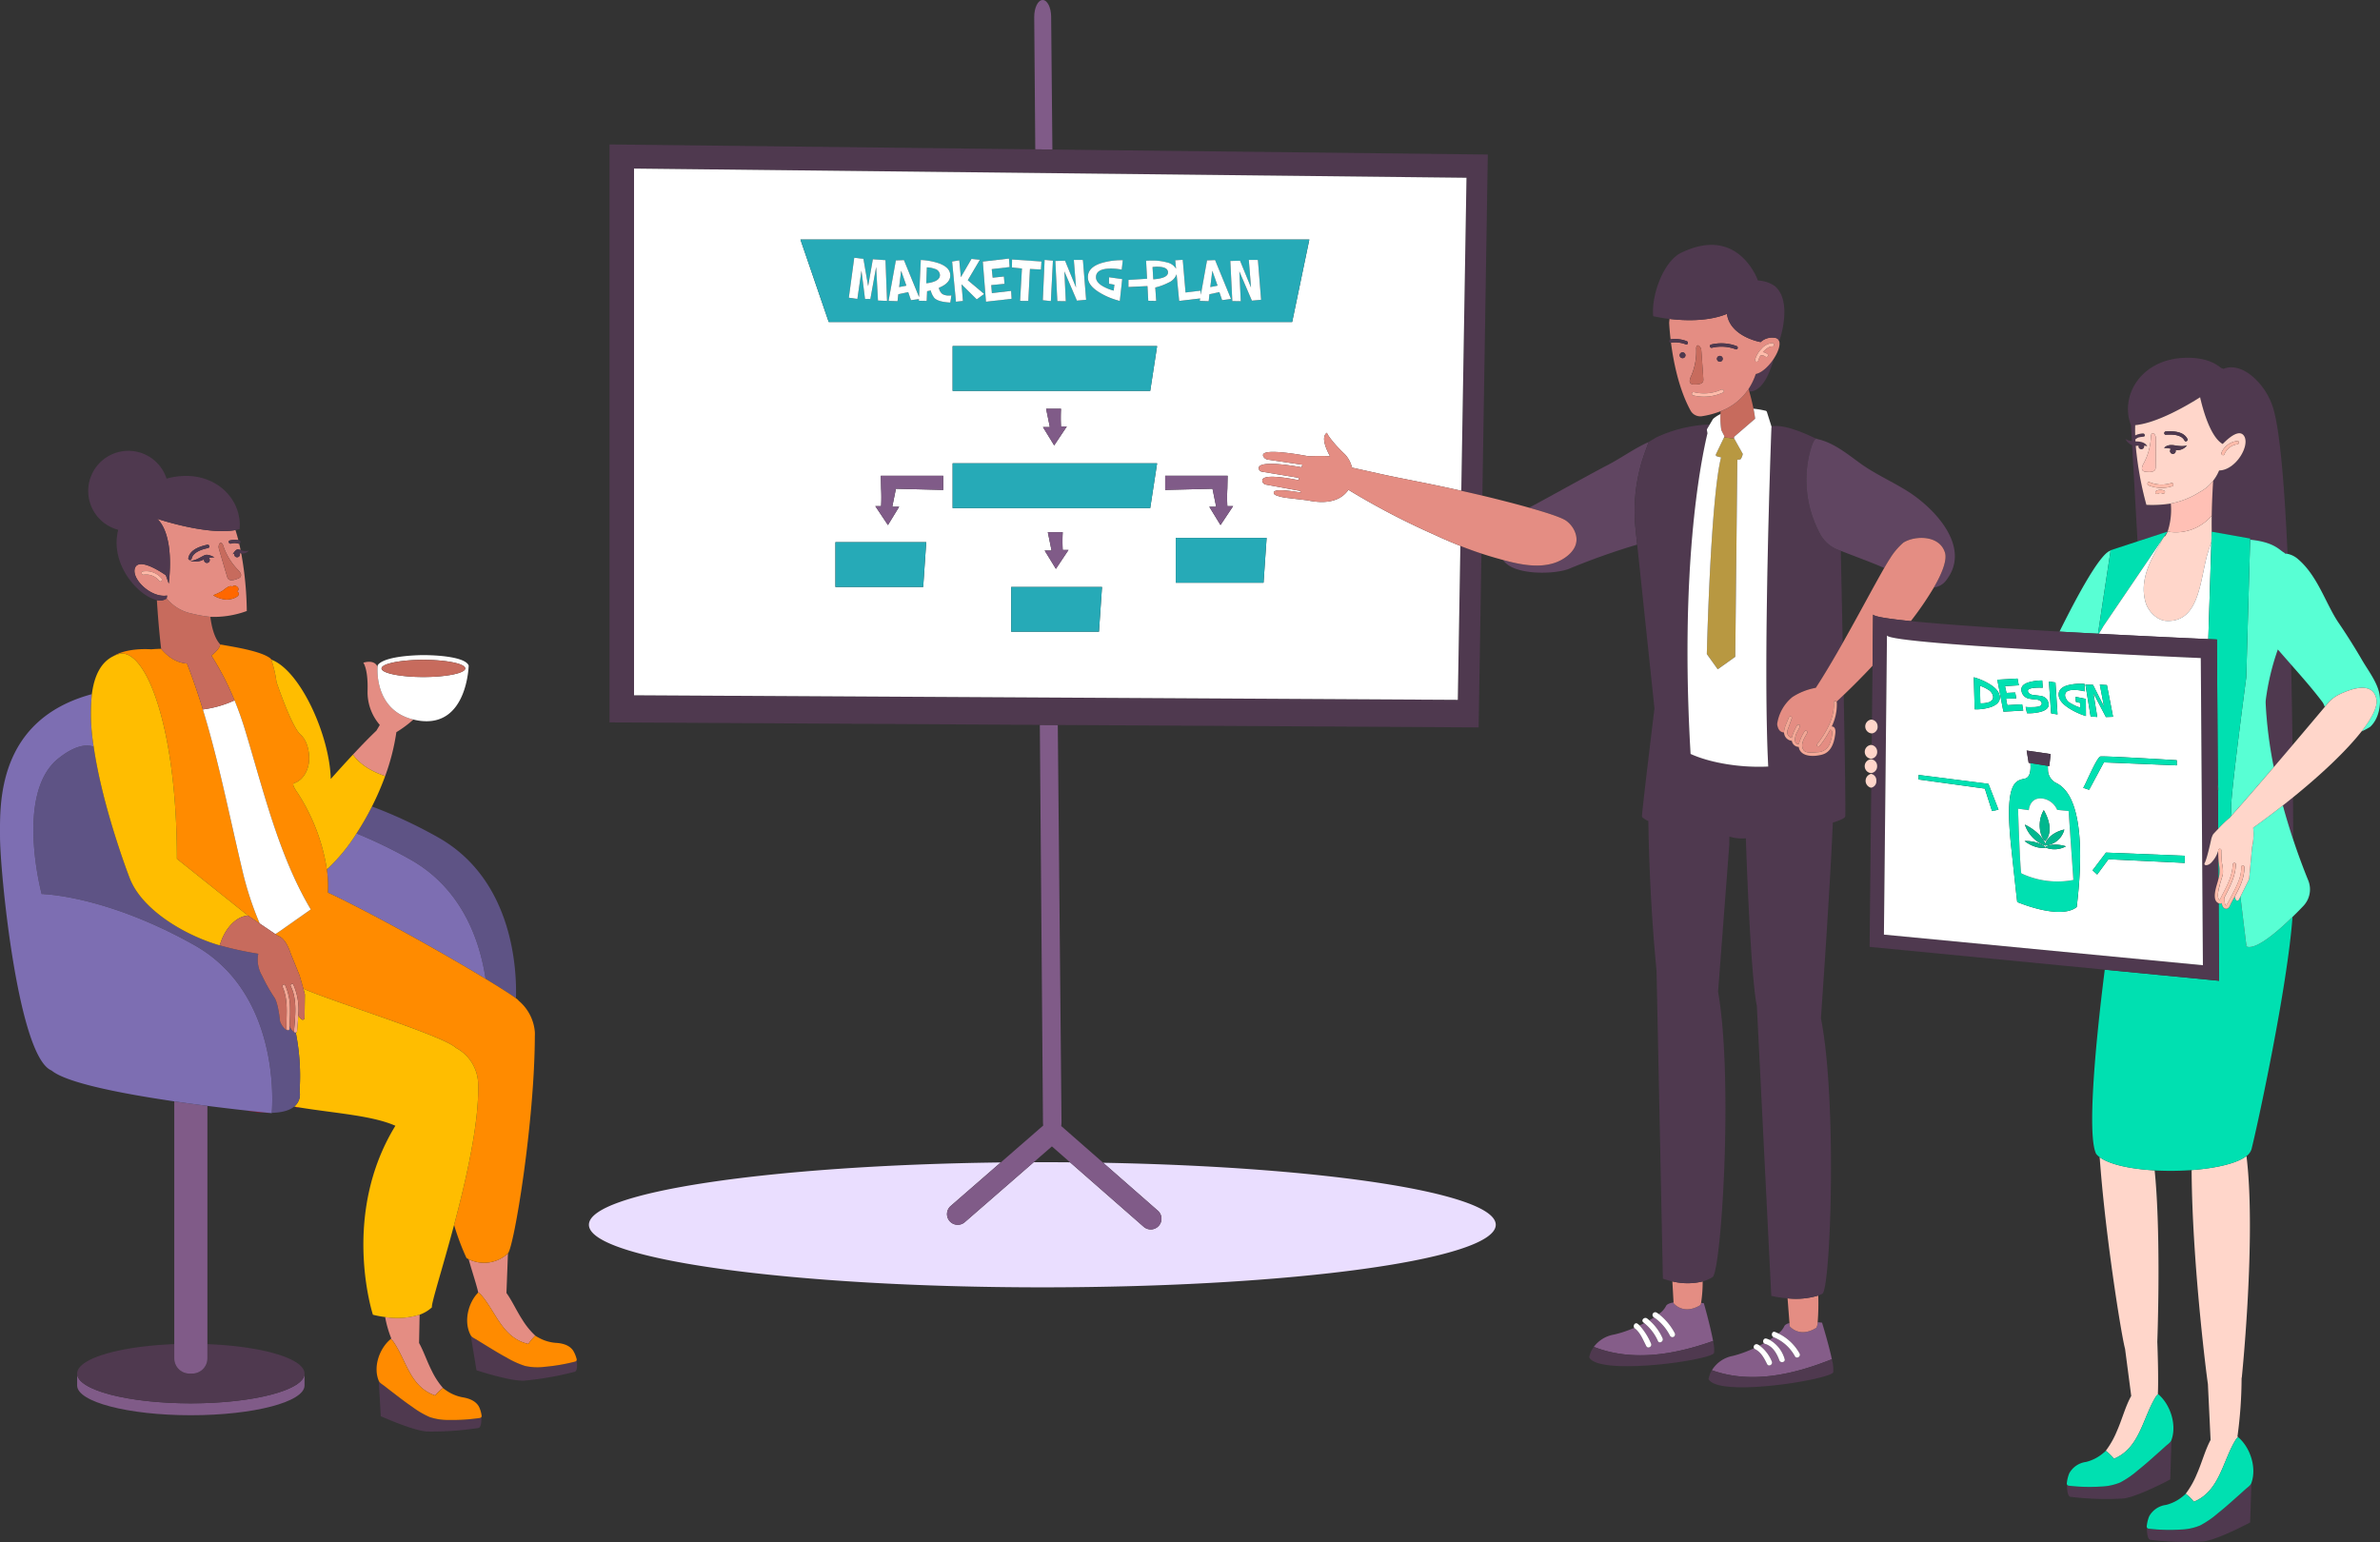 <svg xmlns="http://www.w3.org/2000/svg" width="595.647" height="386" viewBox="0 0 595.647 386">
  <rect x="0" y="0" width="595.647" height="386" fill="#333333" stroke="none"/>
  <g id="Grupo_56873" data-name="Grupo 56873" transform="translate(-474.496 -1060.671)">
    <path id="Trazado_129733" data-name="Trazado 129733" d="M864.973,1565.786a2.683,2.683,0,0,1-3.787.25l-18.411-16.127q-3.448-.029-6.947-.03c-.723,0-1.441,0-2.161,0l-17.254,15.009a2.683,2.683,0,0,1-3.522-4.049l12.526-10.9c-57.792.725-103.068,7.43-103.068,15.6,0,8.65,50.806,15.662,113.478,15.662s113.479-7.012,113.479-15.662c0-7.937-42.785-14.495-98.259-15.521L864.723,1562A2.684,2.684,0,0,1,864.973,1565.786Z" transform="translate(-100.465 -198.295)" fill="#eadeff"/>
    <path id="Trazado_129734" data-name="Trazado 129734" d="M535.415,1646.3c-15.716,0-28.456-3.334-28.456-7.448v2.979c0,4.113,12.74,7.447,28.456,7.447s28.456-3.334,28.456-7.447v-2.979C563.871,1642.963,551.131,1646.3,535.415,1646.3Z" transform="translate(-13.158 -234.359)" fill="#805b88"/>
    <path id="Trazado_129735" data-name="Trazado 129735" d="M599.179,1526.847l.62-.128-.557-.091Z" transform="translate(-50.539 -188.871)" fill="#be0932"/>
    <path id="Trazado_129736" data-name="Trazado 129736" d="M539.561,1630.021a3.807,3.807,0,0,1-3.808,3.808h-.676a3.808,3.808,0,0,1-3.808-3.808v-3.56c-13.75.525-24.31,3.623-24.31,7.367,0,4.113,12.74,7.448,28.456,7.448s28.456-3.334,28.456-7.448c0-3.744-10.56-6.842-24.31-7.367Z" transform="translate(-13.158 -229.337)" fill="#4f394f"/>
    <path id="Trazado_129737" data-name="Trazado 129737" d="M547.84,1585.035v3.56a3.807,3.807,0,0,0,3.808,3.808h.676a3.807,3.807,0,0,0,3.808-3.808v-63.2c-2.632-.337-5.435-.717-8.291-1.135Z" transform="translate(-29.729 -187.911)" fill="#805b88"/>
    <path id="Trazado_129738" data-name="Trazado 129738" d="M637.932,1413.375c13.006,7.287,17.465,20.284,18.917,29.917,3.66,2.216,6.377,3.953,7.59,4.86.222-6.572-.437-29.6-19.547-40.312a118.738,118.738,0,0,0-16.485-7.694,71.41,71.41,0,0,1-3.868,6.743A121.162,121.162,0,0,1,637.932,1413.375Z" transform="translate(-60.818 -137.602)" fill="#5e5385"/>
    <path id="Trazado_129739" data-name="Trazado 129739" d="M632.877,1417.972a121.136,121.136,0,0,0-13.393-6.486,43.857,43.857,0,0,1-7.415,8.994,31.712,31.712,0,0,1,.265,5.823q1.092.5,2.205,1.047c12.232,5.99,27.849,14.842,37.256,20.538C650.342,1438.256,645.883,1425.259,632.877,1417.972Z" transform="translate(-55.764 -142.199)" fill="#7d6eb2"/>
    <path id="Trazado_129740" data-name="Trazado 129740" d="M631.095,1367.846a54.5,54.5,0,0,0,2.808-10.989,28.233,28.233,0,0,0,4.262-3.163c-9.1-2.191-9.083-11.305-8.979-13.184-.781-2.006-3.557-1.04-3.557-1.04s1.208,1.469,1.07,6.907a12.515,12.515,0,0,0,3.055,8.662s-.152.285-.857,1.444c-1.647,1.561-3.7,3.671-5.867,5.994C625.039,1365.218,627.982,1366.764,631.095,1367.846Z" transform="translate(-60.207 -112.914)" fill="#e48d83"/>
    <path id="Trazado_129741" data-name="Trazado 129741" d="M659.055,1651.218a46.988,46.988,0,0,1-7.65.476,14.182,14.182,0,0,1-4.8-.736,22.5,22.5,0,0,1-4.4-2.593c-1.782-1.206-3.46-2.531-5.159-3.83q-.866-.662-1.723-1.335c-.466-.366-1.2-.749-1.426-1.3l.514,8.854s7.976,3.6,11.553,3.84a78.086,78.086,0,0,0,12.914-.887c.86-.274.713-2.773.713-2.773A.66.66,0,0,1,659.055,1651.218Z" transform="translate(-64.614 -235.595)" fill="#4f394f"/>
    <path id="Trazado_129742" data-name="Trazado 129742" d="M636.579,1614.636a28.473,28.473,0,0,0,1.55,5.393c-.045.036-.092.07-.137.106a3.108,3.108,0,0,1,.63.635c3.312,4.729,4.164,11.351,10.479,13.5a12.047,12.047,0,0,1,1.955-1.876,18.941,18.941,0,0,1-2.777-4.245c-1.256-2.455-2.013-4.869-3.205-7.012h0l.143-7.1A19.133,19.133,0,0,1,636.579,1614.636Z" transform="translate(-65.699 -224.304)" fill="#e48d83"/>
    <path id="Trazado_129743" data-name="Trazado 129743" d="M647.643,1638.426c-6.315-2.153-7.167-8.774-10.479-13.5a3.106,3.106,0,0,0-.63-.635c-2.916,2.421-4.44,7.045-3,10.474.231.551.96.934,1.426,1.3q.856.673,1.723,1.335c1.7,1.3,3.376,2.624,5.159,3.83a22.5,22.5,0,0,0,4.4,2.593,14.182,14.182,0,0,0,4.8.736,46.988,46.988,0,0,0,7.65-.476.66.66,0,0,0,.543-.282.806.806,0,0,0,.008-.511,7.369,7.369,0,0,0-.621-2.024c-.821-1.526-2.555-2.131-4.159-2.388a10.479,10.479,0,0,1-4.2-1.819,5.15,5.15,0,0,1-.654-.5A12.036,12.036,0,0,0,647.643,1638.426Z" transform="translate(-64.241 -228.456)" fill="#ff8b00"/>
    <path id="Trazado_129744" data-name="Trazado 129744" d="M698.6,1629.359a47.088,47.088,0,0,1-7.558,1.28,14.182,14.182,0,0,1-4.849-.225,22.523,22.523,0,0,1-4.644-2.115c-1.9-1.011-3.707-2.151-5.533-3.264q-.931-.566-1.854-1.145c-.5-.315-1.268-.62-1.555-1.143l1.445,8.751s8.312,2.739,11.894,2.6a78.2,78.2,0,0,0,12.748-2.244c.827-.364.416-2.833.416-2.833A.661.661,0,0,1,698.6,1629.359Z" transform="translate(-80.304 -227.831)" fill="#4f394f"/>
    <path id="Trazado_129745" data-name="Trazado 129745" d="M674.829,1598.6c3.792,4.353,5.338,10.849,11.845,12.323a12.021,12.021,0,0,1,1.746-2.072,18.942,18.942,0,0,1-3.209-3.929c-1.54-2.357-2.559-4.724-4.017-6.758h0l.375-9.909a.519.519,0,0,1-.04.045,8.762,8.762,0,0,1-9.8,1.415c.86,3.064,2.031,6.561,2.4,8.328l.007-.008A3.089,3.089,0,0,1,674.829,1598.6Z" transform="translate(-79.947 -213.849)" fill="#e48d83"/>
    <path id="Trazado_129746" data-name="Trazado 129746" d="M673.555,1616.574q.922.578,1.854,1.145c1.826,1.113,3.634,2.253,5.533,3.264a22.514,22.514,0,0,0,4.644,2.115,14.182,14.182,0,0,0,4.849.225,47.06,47.06,0,0,0,7.557-1.28.661.661,0,0,0,.51-.338.8.8,0,0,0-.046-.509,7.366,7.366,0,0,0-.831-1.946c-.977-1.431-2.765-1.851-4.388-1.936a10.47,10.47,0,0,1-4.369-1.365,5.142,5.142,0,0,1-.7-.433,12.021,12.021,0,0,0-1.746,2.072c-6.507-1.474-8.053-7.97-11.845-12.323a3.091,3.091,0,0,0-.693-.565l-.007.008c-2.64,2.716-3.663,7.469-1.875,10.725C672.288,1615.955,673.053,1616.259,673.555,1616.574Z" transform="translate(-79.693 -220.516)" fill="#ff8b00"/>
    <path id="Trazado_129747" data-name="Trazado 129747" d="M637.633,1484.4a.548.548,0,0,0,.04-.045c1.553-1.794,6.673-32.887,6.727-54.42a8.666,8.666,0,0,0,0-1.018v-.013h0a11.45,11.45,0,0,0-4.03-7.776,2.762,2.762,0,0,0-.7-.627c-1.214-.906-3.93-2.643-7.59-4.86-9.406-5.7-25.024-14.549-37.255-20.538q-1.112-.545-2.205-1.047a31.71,31.71,0,0,0-.265-5.823,49.02,49.02,0,0,0-6.454-17.758q-.379-.622-.771-1.235c-.187-.292-1.728-2.327-1.012-2.561,2.737-.9,3.909-4.079,3.809-6.52-.081-1.969-.626-4.311-2.171-5.671-2.254-1.984-6.012-13.141-6.012-13.141a28.337,28.337,0,0,0-1.306-5.621.859.859,0,0,0-.186-.272c-1.986-1.6-7.36-2.6-10.888-3.218h0c-.654-.115-1.238-.215-1.732-.306.1.466-.756,1.686-2.2,2.782.069.108.139.215.207.324q.5.794.983,1.6c.027.046.053.093.08.139q.441.747.861,1.5.11.2.218.4.392.716.768,1.44c.041.08.083.158.124.238q.447.871.871,1.754l.065.139q.383.8.746,1.616l.141.316q.385.872.75,1.752h0q.366.887.709,1.782c.018.047.036.094.054.141q.291.763.566,1.531c.052.145.1.291.154.436q.227.648.444,1.3c.051.154.1.307.153.462q.277.849.538,1.7c4.657,15.323,8.419,31.428,16.463,44.977-2.2,1.545-4.963,3.488-7.532,5.294-.436.306-.881.6-1.327.884l.639.432c1.019.326,2.213,1.468,3.244,4.576l2.162,5.331c.036.107.571,1.953.952,3.319,7.383,3.308,35.048,11.765,38.17,14.808l.007,0a10.474,10.474,0,0,1,5.568,8.929c.308,9.566-2.9,23.713-6.02,35.4a60.556,60.556,0,0,0,3.108,8.291,5.868,5.868,0,0,0,.535.287A8.762,8.762,0,0,0,637.633,1484.4Z" transform="translate(-36.049 -109.952)" fill="#ff8b00"/>
    <path id="Trazado_129748" data-name="Trazado 129748" d="M644.352,1500.572a10.473,10.473,0,0,0-5.568-8.929l-.007,0c-3.123-3.042-30.787-11.5-38.17-14.808.215.771.382,1.39.381,1.454l-.077,5.863a.465.465,0,0,1-.751.361,3.265,3.265,0,0,1-.829-1.023c-.058,1.368-.188,2.721-.3,3.989a.39.39,0,0,1-.323.355,55.364,55.364,0,0,1,.95,14.628,3.921,3.921,0,0,1-1.34,3.887c.191.033.382.067.573.1l.557.091c9.289,1.508,18.4,2.042,24.193,4.609-13.749,22.407-5.625,47.3-5.625,47.3a25.183,25.183,0,0,0,3.052.579,19.133,19.133,0,0,0,8.638-.591,8.737,8.737,0,0,0,3.092-1.858c-.283-.685,2.581-9.54,5.53-20.6C641.449,1524.285,644.66,1510.138,644.352,1500.572Z" transform="translate(-50.191 -168.686)" fill="#ffbd00"/>
    <path id="Trazado_129749" data-name="Trazado 129749" d="M597.643,1478.6c-.032-.1-.064-.191-.1-.285Z" transform="translate(-49.877 -169.289)" fill="#ffbd00"/>
    <path id="Trazado_129750" data-name="Trazado 129750" d="M589.972,1343.935s3.758,11.157,6.012,13.141c1.544,1.359,2.09,3.7,2.171,5.671.1,2.441-1.072,5.62-3.809,6.52-.715.234.825,2.269,1.012,2.561q.392.614.771,1.235a49.02,49.02,0,0,1,6.454,17.758,43.857,43.857,0,0,0,7.415-8.994,71.428,71.428,0,0,0,3.868-6.744,70.038,70.038,0,0,0,3.3-7.611c-3.113-1.082-6.055-2.628-8.065-5.368-1.821,1.95-3.726,4.05-5.549,6.1h0v0c-.26-10.784-7.535-27.13-14.887-29.89A28.344,28.344,0,0,1,589.972,1343.935Z" transform="translate(-46.278 -112.539)" fill="#ffbd00"/>
    <path id="Trazado_129751" data-name="Trazado 129751" d="M538.15,1386.343l17.79,14.205,2.938,1.986a80.191,80.191,0,0,1-4.288-13.056q-.4-1.666-.78-3.324-.1-.449-.208-.9-.317-1.37-.627-2.735l-.121-.529q-.866-3.81-1.714-7.575-.21-.928-.421-1.852t-.426-1.861q-.257-1.12-.518-2.237-.15-.646-.3-1.289-.233-.989-.469-1.974c-.1-.4-.19-.8-.287-1.192q-.349-1.436-.707-2.866c-.092-.366-.186-.731-.279-1.1q-.259-1.016-.524-2.028-.156-.6-.314-1.191-.341-1.277-.694-2.549c-.09-.327-.183-.653-.275-.979q-.342-1.209-.7-2.414c-.11-.373-.222-.746-.335-1.12-.263-.875-.53-1.75-.807-2.621-.051-.162-.1-.324-.155-.485q-.438-1.367-.9-2.726c-.07-.206-.138-.412-.209-.618q-.492-1.433-1.013-2.859l-.233-.634c-.293-.791-.6-1.579-.9-2.367-2.075-.137-4.321-1.142-6.472-3.691-.777.022-1.612.06-2.481.136h0c-2.759-.178-6.8.077-9.406,1.67l0,.012a8.366,8.366,0,0,1,1.869-.632C530.765,1334.512,538.147,1354.23,538.15,1386.343Z" transform="translate(-19.38 -110.696)" fill="#ff8b00"/>
    <path id="Trazado_129752" data-name="Trazado 129752" d="M559.871,1357.746c.083.273.163.547.245.819q.169.56.335,1.12.356,1.2.7,2.414c.092.326.185.652.275.979q.353,1.272.694,2.549.159.6.314,1.191.266,1.013.524,2.028c.093.366.187.73.279,1.1q.359,1.43.707,2.866c.1.4.191.8.287,1.192q.236.986.469,1.974.153.644.3,1.289.26,1.117.518,2.237.214.929.426,1.861t.421,1.852q.854,3.765,1.714,7.575l.121.529q.31,1.365.627,2.735l.208.9q.385,1.658.78,3.323a80.186,80.186,0,0,0,4.288,13.056l3.921,2.65c.446-.288.891-.578,1.327-.884,2.569-1.807,5.332-3.749,7.532-5.294-8.045-13.548-11.806-29.654-16.463-44.977q-.259-.855-.538-1.7c-.05-.155-.1-.308-.153-.462q-.217-.65-.444-1.3-.077-.218-.154-.436-.276-.768-.565-1.531c-.018-.047-.035-.094-.054-.141q-.343-.9-.709-1.782h0A27.309,27.309,0,0,1,559.871,1357.746Z" transform="translate(-34.606 -119.495)" fill="#fff"/>
    <path id="Trazado_129753" data-name="Trazado 129753" d="M548.049,1328.854h.007q.461,1.181.9,2.367l.233.634q.52,1.426,1.013,2.859c.071.206.139.411.209.618q.46,1.36.9,2.727c.052.161.1.323.155.485q.285.9.562,1.8a27.309,27.309,0,0,0,7.932-2.272h0c-.242-.588-.494-1.172-.75-1.752l-.141-.316q-.364-.812-.746-1.616l-.065-.139q-.424-.884-.871-1.754c-.041-.08-.083-.158-.124-.238q-.375-.724-.768-1.44-.108-.2-.218-.4-.422-.757-.861-1.5c-.027-.046-.053-.093-.08-.139q-.48-.807-.983-1.6c-.068-.108-.138-.216-.207-.323,1.446-1.1,2.3-2.316,2.2-2.782a.348.348,0,0,0-.011-.059c-1.556-1.658-2.184-4.815-2.433-6.85a32.667,32.667,0,0,1-4.69-.832,10.91,10.91,0,0,1-6.238-3.789,2.781,2.781,0,0,1-2.458.425c.2,3.238.535,7.638,1.066,12.2h0C543.728,1327.712,545.975,1328.717,548.049,1328.854Z" transform="translate(-26.759 -102.093)" fill="#c76b5d"/>
    <path id="Trazado_129754" data-name="Trazado 129754" d="M536.791,1279.061l-.02.023c.557.435,4.28,3.851,2.9,16.192l-.719-2.075s-6.643-4.8-7.737-1.824c-.985,2.678,4.018,7.564,8.048,6.886-.038.237-.072.467-.114.71a10.91,10.91,0,0,0,6.238,3.789,32.667,32.667,0,0,0,4.69.832,23.875,23.875,0,0,0,9.127-1.46,85.749,85.749,0,0,0-1.389-14.425,3.839,3.839,0,0,1-.4-.073.716.716,0,1,1-1.331.158c-.236.068-.4.128-.4.128.183-.241.734-1.258,1.339-1.2a3.917,3.917,0,0,1,.633.147q-.167-.808-.357-1.6a.424.424,0,0,1-.288-.018,3.2,3.2,0,0,0-1.8.026c-.528.088-.753-.719-.223-.808a4.838,4.838,0,0,1,2.105-.062q-.331-1.294-.728-2.53C549.442,1283.149,537.871,1279.418,536.791,1279.061Zm13.115,10.533a.716.716,0,0,1-1.369-.422,4.457,4.457,0,0,1-3.444.42c1.484-.1,2.8-1.128,3.62-1.442s2.03.386,2.389.53c0,0-.714.046-1.407.161A.717.717,0,0,1,549.906,1289.594Zm-5.334-.727c.424-2.092,2.868-2.9,4.735-3.318.526-.117.749.69.223.807-1.527.34-3.8,1.008-4.151,2.733C545.272,1289.619,544.465,1289.394,544.572,1288.868Zm-11.157,4.183c-.532.083-.759-.73-.224-.814a4.966,4.966,0,0,1,4.685,1.744c.341.417-.253,1.017-.6.6A4.122,4.122,0,0,0,533.415,1293.051Zm23.766,5c-.2.536-1.432,1.2-3.032,1.233a7.1,7.1,0,0,1-3.344-1.089,20.518,20.518,0,0,0,2.078-.968c.794-.455,1.827-1.673,2.724-1.208.64-.615,1.335.177,1.335.177a.419.419,0,0,1,.035.04.693.693,0,0,1-.235,1.038l.027,0S557.377,1297.516,557.181,1298.052Zm-3.915-12.38a15.682,15.682,0,0,0,3.651,6.088,3.661,3.661,0,0,1,.742.954.923.923,0,0,1,.058.718,1.019,1.019,0,0,1-.584.526c-.641.266-2.012.82-2.574.153a1.734,1.734,0,0,1-.291-.633c-.693-2.288-1.357-4.584-2.032-6.876a2.419,2.419,0,0,1-.076-.425c-.037-.4.222-1.52.855-.945A1.091,1.091,0,0,1,553.266,1285.671Z" transform="translate(-22.941 -88.522)" fill="#e48d83"/>
    <path id="Trazado_129755" data-name="Trazado 129755" d="M566.517,1290.271a2.419,2.419,0,0,0,.076.425c.675,2.292,1.339,4.589,2.032,6.876a1.734,1.734,0,0,0,.291.633c.562.667,1.934.113,2.574-.154a1.018,1.018,0,0,0,.585-.526.923.923,0,0,0-.058-.718,3.66,3.66,0,0,0-.742-.954,15.682,15.682,0,0,1-3.651-6.088,1.091,1.091,0,0,0-.252-.441C566.738,1288.751,566.48,1289.867,566.517,1290.271Z" transform="translate(-37.298 -92.617)" fill="#c76b5d"/>
    <path id="Trazado_129756" data-name="Trazado 129756" d="M554.561,1293.506c.35-1.724,2.624-2.393,4.151-2.733.526-.117.3-.925-.223-.808-1.867.416-4.311,1.226-4.735,3.318C553.646,1293.809,554.454,1294.034,554.561,1293.506Z" transform="translate(-32.122 -92.937)" fill="#4f3b51"/>
    <path id="Trazado_129757" data-name="Trazado 129757" d="M571.059,1288.041c-.531.088-.305.9.223.808a3.2,3.2,0,0,1,1.8-.026.424.424,0,0,0,.288.018c.337-.09.525-.571.134-.741a2.585,2.585,0,0,0-.344-.12A4.838,4.838,0,0,0,571.059,1288.041Z" transform="translate(-39.018 -92.098)" fill="#4f3b51"/>
    <path id="Trazado_129758" data-name="Trazado 129758" d="M570.206,1308.67l-.027,0a.693.693,0,0,0,.235-1.038.425.425,0,0,0-.035-.04s-.7-.793-1.335-.177c-.9-.464-1.929.753-2.724,1.208a20.484,20.484,0,0,1-2.078.968,7.1,7.1,0,0,0,3.344,1.089c1.6-.037,2.836-.7,3.031-1.233S570.206,1308.67,570.206,1308.67Z" transform="translate(-36.378 -99.922)" fill="#ff6700"/>
    <path id="Trazado_129759" data-name="Trazado 129759" d="M558.256,1294.291c-.82.314-2.136,1.343-3.62,1.442a4.457,4.457,0,0,0,3.444-.42.716.716,0,1,0,1.158-.331c.693-.115,1.407-.161,1.407-.161C560.285,1294.677,559.075,1293.977,558.256,1294.291Z" transform="translate(-32.484 -94.663)" fill="#4f394f"/>
    <path id="Trazado_129760" data-name="Trazado 129760" d="M572.444,1293.14s.168-.06.4-.128a.715.715,0,1,0,1.331-.158,3.837,3.837,0,0,0,.4.073,1.969,1.969,0,0,0,1.885-.676,3.429,3.429,0,0,1-2.05-.164,3.9,3.9,0,0,0-.633-.147C573.178,1291.882,572.627,1292.9,572.444,1293.14Z" transform="translate(-39.702 -93.742)" fill="#4f394f"/>
    <path id="Trazado_129761" data-name="Trazado 129761" d="M583.779,1528.71c-1.009-.1-2.973-.3-5.58-.586A34.868,34.868,0,0,0,583.779,1528.71Z" transform="translate(-42.035 -189.477)" fill="#be0932"/>
    <path id="Trazado_129762" data-name="Trazado 129762" d="M555.17,1460.982a55.363,55.363,0,0,0-.95-14.628.389.389,0,0,1-.364-.092.449.449,0,0,1-.147-.076,3.425,3.425,0,0,1-1.051-1.517c0,.24-.007.479,0,.72a.377.377,0,0,1-.563.328.443.443,0,0,1-.341-.094,4.606,4.606,0,0,1-1.475-2.128s-.431-4.723-1.514-6.074a42.062,42.062,0,0,1-3-5.36,7.8,7.8,0,0,1-.928-5.452,82.3,82.3,0,0,1-9.677-2.105c-8.51-2.43-19.443-8.808-22.5-16.812h-.005s-6.776-17.434-9.016-32.925c-2.039-.669-4.9-.185-8.853,2.98-10.92,8.737-4.161,33.915-4.161,33.915l.491-.007-.008.026c2.779.147,17.507,1.444,37.658,12.735,21.759,12.192,19.6,40.365,19.45,42.021,2.872-.068,4.594-.728,5.614-1.569A3.921,3.921,0,0,0,555.17,1460.982Z" transform="translate(-5.7 -127.21)" fill="#5e5385"/>
    <path id="Trazado_129763" data-name="Trazado 129763" d="M523.066,1415.645c-20.151-11.291-34.879-12.587-37.658-12.735l.008-.026-.491.007s-6.759-25.178,4.161-33.915c3.956-3.165,6.814-3.649,8.853-2.98a50.35,50.35,0,0,1-.454-13.131c-23.946,6.467-22.985,27.872-22.985,35.689,0,8.629,4.462,55.064,12.907,58.518,3.758,3.132,17.757,5.821,30.7,7.716,2.856.418,5.659.8,8.291,1.135,3.711.476,7.076.866,9.762,1.163,2.607.288,4.571.487,5.58.586l.765.074s0-.028.007-.078C542.664,1456.01,544.825,1427.837,523.066,1415.645Z" transform="translate(0 -118.438)" fill="#7d6eb2"/>
    <path id="Trazado_129764" data-name="Trazado 129764" d="M513.438,1359.059c2.24,15.49,9.016,32.925,9.016,32.925h.005c3.055,8,13.989,14.382,22.5,16.812.143-.387.288-.766.425-1.136,1.021-2.844,3.5-6.1,6.676-6.307l-17.79-14.205c0-32.112-7.385-51.831-13.973-51.388a8.371,8.371,0,0,0-1.869.632c-3.225,1.528-4.861,5.012-5.442,9.537A50.348,50.348,0,0,0,513.438,1359.059Z" transform="translate(-15.498 -111.501)" fill="#ffbd00"/>
    <path id="Trazado_129765" data-name="Trazado 129765" d="M595.23,1479.888a14.749,14.749,0,0,0-1.181-4.617c-.2-.456-.863-.062-.668.391,1.495,3.465.917,6.853.975,10.489a.353.353,0,0,0,.211.328.377.377,0,0,0,.563-.328c0-.241,0-.48,0-.72A49.373,49.373,0,0,0,595.23,1479.888Z" transform="translate(-48.174 -167.972)" fill="#f0a694"/>
    <path id="Trazado_129766" data-name="Trazado 129766" d="M597.476,1474.99c-.228-.443-.9-.052-.668.391,1.685,3.278,1.125,7.705.82,11.268a.323.323,0,0,0,.087.264.417.417,0,0,0,.687-.264c.108-1.268.238-2.62.3-3.988A15.38,15.38,0,0,0,597.476,1474.99Z" transform="translate(-49.559 -167.861)" fill="#f0a694"/>
    <path id="Trazado_129767" data-name="Trazado 129767" d="M576.963,1448.054l-2.938-1.986c-3.171.207-5.655,3.463-6.676,6.307-.137.369-.282.749-.425,1.136a82.3,82.3,0,0,0,9.677,2.105,7.8,7.8,0,0,0,.928,5.452,42.068,42.068,0,0,0,3,5.36c1.083,1.351,1.514,6.074,1.514,6.074a4.606,4.606,0,0,0,1.475,2.128.444.444,0,0,0,.341.094.353.353,0,0,1-.211-.328c-.058-3.636.52-7.024-.975-10.489-.2-.453.472-.846.668-.391a14.748,14.748,0,0,1,1.181,4.617,49.344,49.344,0,0,1-.1,5.543,3.425,3.425,0,0,0,1.051,1.517.449.449,0,0,0,.147.076.322.322,0,0,1-.087-.264c.3-3.563.865-7.99-.82-11.268-.228-.442.44-.834.668-.391a15.38,15.38,0,0,1,1.223,7.67,3.266,3.266,0,0,0,.829,1.023.465.465,0,0,0,.751-.361l.077-5.863c0-.064-.166-.683-.381-1.454-.381-1.366-.916-3.212-.952-3.319l-2.162-5.331c-1.031-3.108-2.225-4.25-3.244-4.576l-.639-.432Zm8.171,17.192c.033.093.065.188.1.285Z" transform="translate(-37.465 -156.216)" fill="#c76b5d"/>
    <path id="Trazado_129768" data-name="Trazado 129768" d="M642.347,1352.556a15.959,15.959,0,0,0,1.607.308c11.9,1.607,12.228-13.835,12.228-13.835-.97-2.4-9.505-2.688-12.474-2.581-9.719.353-10.314,2.581-10.314,2.581s-.013.125-.025.343C633.264,1341.251,633.247,1350.365,642.347,1352.556Zm2.5-14.947c5.785,0,10.475.964,10.475,2.153s-4.69,2.152-10.475,2.152-10.475-.963-10.475-2.152S639.064,1337.609,644.85,1337.609Z" transform="translate(-64.389 -111.775)" fill="#fff"/>
    <ellipse id="Elipse_4340" data-name="Elipse 4340" cx="10.475" cy="2.153" rx="10.475" ry="2.153" transform="translate(569.986 1225.834)" fill="#c76b5d"/>
    <path id="Trazado_129769" data-name="Trazado 129769" d="M531.258,1287.371c.042-.243.076-.473.114-.71-4.029.678-9.033-4.207-8.047-6.886,1.094-2.974,7.737,1.824,7.737,1.824l.719,2.075c1.377-12.341-2.347-15.757-2.9-16.192l.02-.022c1.08.357,12.651,4.088,19.568,2.812.356-.065.7-.14,1.034-.234.753-8.072-7.188-15.663-18.274-12.641a10.047,10.047,0,1,0-12.1,12.808c-2.2,8.707,5.121,16.627,9.673,17.591A2.782,2.782,0,0,0,531.258,1287.371Z" transform="translate(-15.046 -76.922)" fill="#4f394f"/>
    <path id="Trazado_129770" data-name="Trazado 129770" d="M538.5,1303.514c.344.421.938-.179.6-.6a4.966,4.966,0,0,0-4.685-1.744c-.535.084-.307.9.224.814A4.121,4.121,0,0,1,538.5,1303.514Z" transform="translate(-24.163 -97.458)" fill="#ffb9a8"/>
    <path id="Trazado_129771" data-name="Trazado 129771" d="M897.075,1465.193a8.313,8.313,0,0,0,.055.892l-10.626,9.243-12.526,10.9a2.683,2.683,0,1,0,3.522,4.049l17.254-15.009,4.555-3.962,4.553,3.988,18.411,16.126a2.683,2.683,0,1,0,3.536-4.036L912.134,1475.4l-10.493-9.191a8.376,8.376,0,0,0,.072-1.165l-.931-99.226-4.494-.026Z" transform="translate(-161.552 -123.678)" fill="#805b88"/>
    <path id="Trazado_129772" data-name="Trazado 129772" d="M914,1064.827c-.022-2.308-.963-4.156-2.117-4.156-1.182,0-2.135,1.937-2.117,4.3l.262,33.08,4.284.049Z" transform="translate(-176.432)" fill="#805b88"/>
    <path id="Trazado_129773" data-name="Trazado 129773" d="M943.327,1260.5l-206.168-1.145V1127.511l208.342,2.3-1.3,78.35c1.321.3,2.736.62,4.267.976l1,.237L950.833,1124l-108.972-1.251-4.284-.049-106.553-1.223v144.664l107.693.622,4.494.026,105.328.608.7-43.518q-2.662-.874-5.268-1.912Z" transform="translate(-103.981 -24.647)" fill="#4f394f"/>
    <path id="Trazado_129774" data-name="Trazado 129774" d="M741.339,1131.624v131.841l206.168,1.145.641-38.529c-2.261-.9-4.494-1.865-6.693-2.891a183.551,183.551,0,0,1-21.329-11.154c-1.467,2.121-4.4,3.871-10.248,2.634l-5.476-.651c-.494-.058-2.573-.485-2.841-.919-.949-1.536,3.836-.874,6.657-.367-.068-.14-.128-.283-.182-.427l-8.571-1.575a1.1,1.1,0,0,1-.871-.8c-.5-2.05,6.249-.879,9.074-.3.011-.2.027-.393.051-.588l-9.252-1.547a.942.942,0,0,1-.778-.753c-.429-2.493,10.69-.343,10.69-.343h0c.08-.221.163-.434.247-.635l-8.656-1.285a1.5,1.5,0,0,1-1.117-.777c-1.322-2.548,11.255-.065,11.255-.065h0c.974-.042,3.474-.127,5.424,0-1.048-1.912-2.3-4.844-.793-5.881.419,1.1,2.55,3.55,4.5,5.383a7.14,7.14,0,0,1,1.775,3.335l6.513,1.453c6.638,1.483,11.181,2.179,20.852,4.347l1.3-78.35Zm72.367,104.726H791.739v-11.212h22.733Zm5.021-24.281-11.841-.294-.918,4.5h1.726l-2.812,4.587-3.157-4.735h1.448a39.637,39.637,0,0,0,0-4.44l-.068-3.161h15.622Zm38.968,35.494H835.728V1236.35h22.733Zm-12.8-24.913h3.731a39.783,39.783,0,0,0,0,4.44h1.449l-3.157,4.735-2.812-4.588h1.727Zm25.628-6.042h-49.45V1205.4h51.175Zm-26.057-24.86H848.2a39.622,39.622,0,0,0,0,4.44h1.448l-3.157,4.736-2.812-4.588h1.726Zm26.057-4.473h-49.45v-11.212h51.175Zm19.3,28.849h1.448l-3.157,4.735-2.812-4.587h1.726l-.918-4.5-11.842.294v-3.546H889.9l-.068,3.161A39.622,39.622,0,0,0,889.828,1216.124Zm9.83,7.959-.767,11.212H876.925v-11.212Zm6.4-54.062H790.061l-7.076-20.622H910.346Z" transform="translate(-108.162 -28.76)" fill="#fff"/>
    <path id="Trazado_129775" data-name="Trazado 129775" d="M866.51,1173.6a6.669,6.669,0,0,0-2.029-.4l-.15,3.976a6.688,6.688,0,0,0,2.089-.464q1.333-.547,1.333-1.572A1.656,1.656,0,0,0,866.51,1173.6Z" transform="translate(-158.015 -45.614)" fill="#26aab7"/>
    <path id="Trazado_129776" data-name="Trazado 129776" d="M963.427,1174.383q0-1.43-2.725-1.43-.293,0-.577.019t-.569.056l.187,3.077Q963.427,1175.836,963.427,1174.383Z" transform="translate(-196.614 -45.512)" fill="#26aab7"/>
    <path id="Trazado_129777" data-name="Trazado 129777" d="M852.911,1178.728l1.819-.352-1.318-3.736Z" transform="translate(-153.386 -46.196)" fill="#26aab7"/>
    <path id="Trazado_129778" data-name="Trazado 129778" d="M984.371,1174.64l-.5,4.088,1.82-.352Z" transform="translate(-206.469 -46.196)" fill="#26aab7"/>
    <path id="Trazado_129779" data-name="Trazado 129779" d="M811.372,1161.514l7.076,20.622H934.441l4.293-20.622Zm19.408,15.255-.456-8.393-1.446,8.011-1.34-.023-.891-7.09-1.026,7.1-2.134-.314,1.355-10,2.3.285,1.176,6.836,1.176-6.746,3.167.24.389,10.2Zm18.112.517q-3.085-.172-4.013-1.168a4.994,4.994,0,0,1-.891-1.864c-.28.07-.582.13-.906.18l-.1,2.441-1.954-.037.019-.421-2,.263-.689-2.006-2.479.524-.2,1.745-2.238-.083,1.827-10.13,2.021-.075,3.787,9.252.429-9.283a16.732,16.732,0,0,1,4.462.809q2.92,1.033,2.92,3.054,0,1.947-2.86,3.1a2.5,2.5,0,0,0,.906,1.572,3.1,3.1,0,0,0,1.678.36c.09,0,.183,0,.281-.011s.2-.016.3-.027Zm6.611-.808-3.811-3.764.359,4.16-1.752.194-.958-10.063,1.789-.3.4,4.228,2.658-4.579,2.1.217-3.017,5.118,4.088,3.434Zm2.306.591-.793-10.048,6.544-.756.165,2.126-4.47.524.233,2.141,2.807-.3.157,1.834-3.324.322.165,2.006,4.807-.561.127,1.977Zm13.762-8.056-2.755-.135-.412,8-2.059-.016.464-8.1-2.508-.255.038-2.006,7.352.509Zm2.479,7.9-2.014-.218.45-10.093,2.081.187Zm47.342-10.108,2.748,6.708-.554-6.911,2.276.015.8,9.966-2.306.217-3.137-7.323.359,7.465-2.119-.03-.5-10.041Zm-27.92,4.821,4.656-.3-.246-4.5c.225-.02.45-.034.678-.041s.46-.011.7-.011a13.646,13.646,0,0,1,3.8.457,3.473,3.473,0,0,1,2.325,1.594l-.206-2.118,1.879-.112.7,8.176,3.744-.457.08,1.028,1.552-8.605,2.021-.075,3.984,9.733-2.224.292-.689-2.006-2.479.524-.2,1.745-2.239-.083.11-.608-5.253.624-.648-6.667a3.674,3.674,0,0,1-2.041,2.092,14.38,14.38,0,0,1-3.294,1.212l.232,3.362-1.984-.037-.2-3.722v.053l-4.755.232Zm-6.724-4.245a17.683,17.683,0,0,1,5.294-.7l-.269,2.366a13.375,13.375,0,0,0-2.7-.27q-3.744,0-3.744,2.171,0,1.252,1.708,2.247a11.035,11.035,0,0,0,2.725,1.1l.18-1.482-1.356-.24.008-1.625,3.3.464-.6,5.466a19.7,19.7,0,0,1-2.561-.839,17.5,17.5,0,0,1-2.314-1.145q-3.13-1.827-3.13-3.968Q883.3,1168.451,886.748,1167.38Zm-9.149-.576,2.748,6.708-.554-6.911,2.276.015.8,9.966-2.306.217-3.137-7.323.359,7.465-2.119-.03-.5-10.041Z" transform="translate(-136.549 -40.876)" fill="#26aab7"/>
    <path id="Trazado_129780" data-name="Trazado 129780" d="M837.751,1169.538l-1.176,6.746-1.176-6.836-2.3-.285-1.355,10,2.134.314,1.026-7.1.891,7.09,1.34.022,1.445-8.011.457,8.393,2.269.1-.389-10.2Z" transform="translate(-144.807 -43.976)" fill="#fff"/>
    <path id="Trazado_129781" data-name="Trazado 129781" d="M863.636,1179a3.1,3.1,0,0,1-1.678-.36,2.5,2.5,0,0,1-.906-1.572q2.86-1.153,2.86-3.1,0-2.021-2.92-3.054a16.732,16.732,0,0,0-4.462-.809l-.429,9.283-3.787-9.252-2.021.075-1.827,10.13,2.238.083.2-1.745,2.479-.524.689,2.006,2-.263-.019.42,1.954.037.1-2.441c.325-.05.626-.11.906-.18a4.993,4.993,0,0,0,.891,1.864q.929,1,4.013,1.168l.285-1.8c-.1.011-.2.019-.3.027S863.726,1179,863.636,1179Zm-12.527-2.112.5-4.088,1.318,3.736Zm8.88-1.43a6.692,6.692,0,0,1-2.089.465l.15-3.976a6.665,6.665,0,0,1,2.029.4,1.655,1.655,0,0,1,1.243,1.542Q861.322,1174.914,859.99,1175.461Z" transform="translate(-151.585 -44.359)" fill="#fff"/>
    <path id="Trazado_129782" data-name="Trazado 129782" d="M882.163,1169.871l-2.1-.217-2.658,4.579-.4-4.227-1.789.3.958,10.063,1.752-.194-.36-4.16,3.811,3.764,1.849-1.354-4.088-3.434Z" transform="translate(-162.43 -44.175)" fill="#fff"/>
    <path id="Trazado_129783" data-name="Trazado 129783" d="M890.4,1178.158l-.165-2.007,3.324-.322-.157-1.834-2.807.3-.232-2.141,4.47-.524-.165-2.126-6.544.756.794,10.048,6.417-.734-.127-1.976Z" transform="translate(-167.661 -44.114)" fill="#fff"/>
    <path id="Trazado_129784" data-name="Trazado 129784" d="M900.416,1169.894l-.038,2.006,2.508.255-.464,8.1,2.059.015.412-8,2.755.135.12-2.006Z" transform="translate(-172.627 -44.272)" fill="#fff"/>
    <path id="Trazado_129785" data-name="Trazado 129785" d="M913.385,1180.163l2.014.217.517-10.123-2.081-.187Z" transform="translate(-177.899 -44.344)" fill="#fff"/>
    <path id="Trazado_129786" data-name="Trazado 129786" d="M921.269,1180.41l-.359-7.465,3.137,7.323,2.306-.217-.8-9.966-2.276-.015.554,6.911-2.748-6.709-2.433.067.5,10.04Z" transform="translate(-180.032 -44.344)" fill="#fff"/>
    <path id="Trazado_129787" data-name="Trazado 129787" d="M935.452,1178.41a17.517,17.517,0,0,0,2.314,1.145,19.7,19.7,0,0,0,2.561.839l.6-5.466-3.3-.464-.008,1.625,1.356.24-.18,1.482a11.031,11.031,0,0,1-2.725-1.1q-1.708-1-1.708-2.247,0-2.171,3.744-2.171a13.384,13.384,0,0,1,2.7.27l.269-2.366a17.683,17.683,0,0,0-5.294.7q-3.452,1.071-3.451,3.542Q932.322,1176.582,935.452,1178.41Z" transform="translate(-185.575 -44.395)" fill="#fff"/>
    <path id="Trazado_129788" data-name="Trazado 129788" d="M954.187,1176.573l.2,3.722,1.984.037-.233-3.362a14.383,14.383,0,0,0,3.294-1.213,3.674,3.674,0,0,0,2.041-2.092l.648,6.667,5.253-.624-.11.608,2.239.083.2-1.745,2.479-.524.689,2.006,2.224-.292-3.984-9.734-2.021.075-1.552,8.605-.08-1.028-3.744.457-.7-8.176-1.879.112.206,2.118a3.472,3.472,0,0,0-2.325-1.594,13.647,13.647,0,0,0-3.8-.457c-.239,0-.473,0-.7.011s-.453.021-.678.041l.246,4.5-4.656.3v1.775l4.755-.232Zm16.226-3.8,1.318,3.736-1.82.352Zm-14.391-.984q.285-.019.577-.019,2.724,0,2.725,1.43,0,1.452-3.684,1.722l-.187-3.077Q955.737,1171.812,956.022,1171.793Z" transform="translate(-192.51 -44.334)" fill="#fff"/>
    <path id="Trazado_129789" data-name="Trazado 129789" d="M994.913,1180.41l-.359-7.465,3.137,7.323,2.306-.217-.8-9.966-2.276-.015.554,6.911-2.748-6.709-2.433.067.5,10.04Z" transform="translate(-209.883 -44.344)" fill="#fff"/>
    <path id="Trazado_129790" data-name="Trazado 129790" d="M916.253,1241.9l3.157-4.736h-1.448a39.622,39.622,0,0,1,0-4.44H914.23l.937,4.588h-1.726Z" transform="translate(-177.921 -69.742)" fill="#805b88"/>
    <path id="Trazado_129791" data-name="Trazado 129791" d="M916.974,1293.87l3.157-4.735h-1.449a39.785,39.785,0,0,1,0-4.44h-3.731l.937,4.587h-1.727Z" transform="translate(-178.214 -90.806)" fill="#805b88"/>
    <path id="Trazado_129792" data-name="Trazado 129792" d="M875.431,1206.353v11.212h49.45l1.725-11.212Z" transform="translate(-162.515 -59.051)" fill="#26aab7"/>
    <path id="Trazado_129793" data-name="Trazado 129793" d="M875.431,1255.68v11.212h49.45l1.725-11.212Z" transform="translate(-162.515 -79.045)" fill="#26aab7"/>
    <path id="Trazado_129794" data-name="Trazado 129794" d="M826.093,1300.092H848.06l.766-11.212H826.093Z" transform="translate(-142.516 -92.502)" fill="#26aab7"/>
    <path id="Trazado_129795" data-name="Trazado 129795" d="M900.067,1307.735v11.212h21.967l.766-11.212Z" transform="translate(-172.5 -100.145)" fill="#26aab7"/>
    <path id="Trazado_129796" data-name="Trazado 129796" d="M969.345,1298.318h21.966l.767-11.212H969.345Z" transform="translate(-200.581 -91.783)" fill="#26aab7"/>
    <path id="Trazado_129797" data-name="Trazado 129797" d="M980.508,1260.94H964.886v3.546l11.842-.294.918,4.5h-1.726l2.812,4.587,3.157-4.735H980.44a39.622,39.622,0,0,1,0-4.44Z" transform="translate(-198.774 -81.177)" fill="#805b88"/>
    <path id="Trazado_129798" data-name="Trazado 129798" d="M844.334,1264.1a39.637,39.637,0,0,1,0,4.44h-1.448l3.157,4.735,2.812-4.587h-1.726l.918-4.5,11.841.294v-3.546H844.266Z" transform="translate(-149.323 -81.177)" fill="#805b88"/>
    <path id="Trazado_129799" data-name="Trazado 129799" d="M1238.913,1245.357c.088.018.172.041.258.061-.137-.046-.274-.092-.419-.138l.16.078Z" transform="translate(-309.783 -74.829)" fill="#fff"/>
    <path id="Trazado_129800" data-name="Trazado 129800" d="M1142.585,1249.287l.928-2.552c-3.606,1.588-6.991,4.09-10.345,5.805-3.325,1.7-14.451,7.9-19.556,10.631,4.217,1.187,8.1,2.432,9.261,3.268,1.781,1.28,3.087,3.719,2.392,5.968-.69,2.231-3.275,3.936-5.389,4.613-4.107,1.316-8.653.364-12.809-.766h0c2.643,4.02,13.291,3.614,16.659,2.151a174.919,174.919,0,0,1,16.917-6l-.41-3.9A43.075,43.075,0,0,1,1142.585,1249.287Z" transform="translate(-256.405 -75.419)" fill="#604561"/>
    <path id="Trazado_129801" data-name="Trazado 129801" d="M1212.205,1215.487a16.39,16.39,0,0,1-1.8,3.742c.051.175.1.354.152.535a1.2,1.2,0,0,0,.726.041c2.847-.568,4.536-4.826,5.434-8.155C1215.519,1213.49,1213.762,1215.175,1212.205,1215.487Z" transform="translate(-298.294 -61.198)" fill="#4f394f"/>
    <path id="Trazado_129802" data-name="Trazado 129802" d="M1198.775,1234.7c.295.593.552,1.1.692,1.365a.438.438,0,0,1,.008.4l-.034.071c.743.057,1.7.18,2.581.306l-.006-.01a.46.46,0,0,1,.1-.573l5.121-4.417c-.093-.8-.237-1.647-.412-2.512-.3-1.486-.689-3.016-1.077-4.4-.051-.181-.1-.36-.152-.535a14.547,14.547,0,0,1-7,5.579c-.013.217-.026.452-.035.7A19,19,0,0,0,1198.775,1234.7Z" transform="translate(-293.483 -66.364)" fill="#c76b5d"/>
    <path id="Trazado_129803" data-name="Trazado 129803" d="M1196.859,1211.583a16.387,16.387,0,0,0,1.8-3.742c1.557-.312,3.314-2,4.515-3.837,1.054-1.616,1.674-3.345,1.355-4.362a1.163,1.163,0,0,0-.734-.786,4.219,4.219,0,0,0-3.918.992h0c-.006,0-7.661-1.325-8.426-7.062-4.7,1.928-10.531,1.722-14.367,1.264-.037.305-.071.615-.1.936,0,0,.061,1.659.357,4.192a.394.394,0,0,1,.077-.027,8.02,8.02,0,0,1,3.969.471c.5.191.28,1-.221.8a7.524,7.524,0,0,0-3.727-.443c.593,4.63,1.931,11.595,4.9,17.009a2.782,2.782,0,0,0,2.867,1.415,21.6,21.6,0,0,0,4.646-1.245A14.548,14.548,0,0,0,1196.859,1211.583Zm-16.056-7.877a.727.727,0,1,1,.1-1.022A.726.726,0,0,1,1180.8,1203.706Zm19.268-2.167a4.027,4.027,0,0,1,2.74-1.436c.533.036.535.87,0,.833-.84-.057-1.779.777-2.309,1.358-.02.021-.035.045-.054.067a2.3,2.3,0,0,1,1.176.531c.41.347-.182.934-.589.589a1.351,1.351,0,0,0-1.2-.266,5.813,5.813,0,0,0-.548,1.276.417.417,0,0,1-.8-.221A6.394,6.394,0,0,1,1200.071,1201.539Zm-12.591-1.071a10.92,10.92,0,0,1,6.386.381c.5.184.282.99-.221.8a10.118,10.118,0,0,0-5.943-.381C1187.179,1201.394,1186.958,1200.591,1187.48,1200.468Zm2.649,4.126a.726.726,0,1,1,.1-1.022A.727.727,0,0,1,1190.128,1204.594Zm-7.8,5.576a.909.909,0,0,1-.2-.684,3.636,3.636,0,0,1,.356-1.14,15.485,15.485,0,0,0,1.266-6.9,1.076,1.076,0,0,1,.08-.495c.386-.751,1.012.19,1.118.577a2.323,2.323,0,0,1,.077.42c.171,2.354.353,4.707.5,7.063a1.71,1.71,0,0,1-.049.687c-.288.81-1.749.775-2.433.75A1.007,1.007,0,0,1,1182.332,1210.169Zm8.119,2.319a11.526,11.526,0,0,1-7.481.7c-.522-.124-.3-.927.222-.8a10.589,10.589,0,0,0,6.839-.618C1190.518,1211.553,1190.941,1212.271,1190.452,1212.488Z" transform="translate(-284.745 -53.551)" fill="#e48d83"/>
    <path id="Trazado_129804" data-name="Trazado 129804" d="M1189,1215.078a1.709,1.709,0,0,0,.049-.687c-.152-2.356-.334-4.709-.5-7.063a2.31,2.31,0,0,0-.077-.42c-.106-.387-.732-1.328-1.118-.577a1.078,1.078,0,0,0-.08.495,15.485,15.485,0,0,1-1.266,6.9,3.637,3.637,0,0,0-.356,1.14.909.909,0,0,0,.2.684,1.007,1.007,0,0,0,.723.283C1187.25,1215.853,1188.711,1215.889,1189,1215.078Z" transform="translate(-288.256 -58.927)" fill="#c76b5d"/>
    <path id="Trazado_129805" data-name="Trazado 129805" d="M1197.357,1210.642a.726.726,0,1,0,1.022.1A.727.727,0,0,0,1197.357,1210.642Z" transform="translate(-292.896 -60.722)" fill="#4f394f"/>
    <path id="Trazado_129806" data-name="Trazado 129806" d="M1181.675,1209.149a.727.727,0,1,0,1.023.1A.726.726,0,0,0,1181.675,1209.149Z" transform="translate(-286.54 -60.117)" fill="#4f394f"/>
    <path id="Trazado_129807" data-name="Trazado 129807" d="M1213.933,1209.475a5.8,5.8,0,0,1,.548-1.276,1.351,1.351,0,0,1,1.2.266c.407.344,1-.243.589-.589a2.3,2.3,0,0,0-1.176-.531c.019-.021.034-.045.054-.067.531-.582,1.469-1.415,2.309-1.358.535.037.533-.8,0-.833a4.027,4.027,0,0,0-2.74,1.436,6.4,6.4,0,0,0-1.586,2.731A.417.417,0,0,0,1213.933,1209.475Z" transform="translate(-299.389 -58.536)" fill="#fba"/>
    <path id="Trazado_129808" data-name="Trazado 129808" d="M1165.247,1609.1l-.012-.206c-.988.163-1.732.464-1.93.986a5.474,5.474,0,0,1-1.77,1.921,14.909,14.909,0,0,1,4.005,4.79c.457.752-.721,1.436-1.177.688a12.409,12.409,0,0,0-4.025-4.631c-.367.241-.759.482-1.171.723a12.742,12.742,0,0,1,3.32,4.489c.351.8-.823,1.488-1.177.687a11.914,11.914,0,0,0-3.419-4.471c-.378.2-.768.392-1.166.582a16.047,16.047,0,0,1,2.856,4.493c.408.776-.768,1.464-1.176.687-.774-1.472-1.479-3.384-2.848-4.415a.746.746,0,0,1-.157-.165c-.474.2-.954.4-1.438.581a26.677,26.677,0,0,1-3.723,1.122,7.9,7.9,0,0,0-4.963,3.064c9.671,3.791,20.216,1.944,29.848-1.473-.68-3.764-2.31-9.457-2.31-9.457s-.259-.036-.686-.084a1.314,1.314,0,0,1-.217.58C1167.633,1612.169,1165.247,1609.1,1165.247,1609.1Z" transform="translate(-271.894 -222.214)" fill="#855d89"/>
    <path id="Trazado_129809" data-name="Trazado 129809" d="M1144.491,1626.6a6.534,6.534,0,0,0-1.154,2.614c2.4,4.758,30.728.694,31.237-1.091a7.8,7.8,0,0,0-.166-2.6c-.022-.129-.045-.261-.07-.395C1164.707,1628.548,1154.162,1630.4,1144.491,1626.6Z" transform="translate(-271.107 -228.798)" fill="#4f394f"/>
    <path id="Trazado_129810" data-name="Trazado 129810" d="M1178.33,1600.045l.3,5.26.012.206s2.385,3.073,6.666.49a1.314,1.314,0,0,0,.217-.58,34.21,34.21,0,0,0,.391-5.365A15.921,15.921,0,0,1,1178.33,1600.045Z" transform="translate(-285.291 -218.629)" fill="#e48d83"/>
    <path id="Trazado_129811" data-name="Trazado 129811" d="M1214.46,1618.273l-.066-.847c-.693.192-1.194.478-1.342.9a4.866,4.866,0,0,1-1.444,1.72,12.042,12.042,0,0,1,5.314,5.018c.426.768-.752,1.455-1.177.688a10.654,10.654,0,0,0-5.308-4.76c-.011,0-.02-.011-.031-.017-.312.22-.645.442-.994.664a8.08,8.08,0,0,1,3.768,4.774c.311.822-1.007,1.175-1.314.362-.665-1.762-1.674-3.543-3.589-4.123a.681.681,0,0,1-.284-.167q-.527.3-1.084.584a9.308,9.308,0,0,1,3.055,3.961c.391.783-.785,1.472-1.176.688-.731-1.465-1.493-2.976-3.02-3.739a.629.629,0,0,1-.256-.225c-.764.353-1.544.686-2.328.98a25.569,25.569,0,0,1-3.045.946,7.793,7.793,0,0,0-5.154,3.569c9.823,3.546,20.518,1.051,30.015-2.754-.784-3.745-2.456-9.154-2.456-9.154s-.423-.05-1.091-.106a3.171,3.171,0,0,1-.319,1.386C1216.906,1621.293,1214.46,1618.273,1214.46,1618.273Z" transform="translate(-292.042 -225.596)" fill="#855d89"/>
    <path id="Trazado_129812" data-name="Trazado 129812" d="M1194.41,1635.557a6.346,6.346,0,0,0-.843,2.235c2.5,4.707,30.736.049,31.208-1.747a9.447,9.447,0,0,0-.321-3.1c-.01-.046-.019-.092-.029-.139C1214.927,1636.608,1204.233,1639.1,1194.41,1635.557Z" transform="translate(-291.467 -231.907)" fill="#4f394f"/>
    <path id="Trazado_129813" data-name="Trazado 129813" d="M1226.818,1606.706l.479,6.167.066.847s2.447,3.02,6.673.344a3.17,3.17,0,0,0,.319-1.385,60.835,60.835,0,0,0,.147-6.68A19.184,19.184,0,0,1,1226.818,1606.706Z" transform="translate(-304.945 -221.043)" fill="#e48d83"/>
    <path id="Trazado_129814" data-name="Trazado 129814" d="M1162.371,1618.977c1.369,1.031,2.074,2.944,2.848,4.416.408.776,1.584.089,1.176-.687a16.047,16.047,0,0,0-2.856-4.493,6.044,6.044,0,0,0-.48-.412c-.635-.478-1.248.446-.844,1.012A.742.742,0,0,0,1162.371,1618.977Z" transform="translate(-278.706 -225.772)" fill="#fff"/>
    <path id="Trazado_129815" data-name="Trazado 129815" d="M1169.6,1621.193c.354.8,1.528.108,1.177-.687a12.743,12.743,0,0,0-3.32-4.489c-.172-.149-.347-.3-.527-.437-.684-.531-1.656.426-.964.964.074.057.143.119.215.178A11.916,11.916,0,0,1,1169.6,1621.193Z" transform="translate(-280.183 -224.863)" fill="#fff"/>
    <path id="Trazado_129816" data-name="Trazado 129816" d="M1174.363,1618.943a.682.682,0,0,0,1.177-.688,14.905,14.905,0,0,0-4.005-4.79c-.185-.127-.369-.254-.568-.367a.682.682,0,0,0-.687,1.177c.02.012.038.026.058.037A12.408,12.408,0,0,1,1174.363,1618.943Z" transform="translate(-281.893 -223.882)" fill="#fff"/>
    <path id="Trazado_129817" data-name="Trazado 129817" d="M1212.884,1627.717c1.527.763,2.289,2.275,3.02,3.739.391.785,1.567.1,1.176-.687a9.308,9.308,0,0,0-3.055-3.961,5.028,5.028,0,0,0-.454-.268.709.709,0,0,0-.944.951A.629.629,0,0,0,1212.884,1627.717Z" transform="translate(-299.159 -229.337)" fill="#fff"/>
    <path id="Trazado_129818" data-name="Trazado 129818" d="M1217.013,1625.424c1.915.58,2.923,2.361,3.589,4.123.307.813,1.625.46,1.314-.362a8.079,8.079,0,0,0-3.768-4.774,5.589,5.589,0,0,0-.772-.3c-.722-.219-1.086.717-.646,1.148A.679.679,0,0,0,1217.013,1625.424Z" transform="translate(-300.779 -228.37)" fill="#fff"/>
    <path id="Trazado_129819" data-name="Trazado 129819" d="M1225.971,1627.378c.425.767,1.6.08,1.177-.688a12.043,12.043,0,0,0-5.314-5.018c-.265-.13-.532-.256-.808-.368-.8-.326-1.152.947-.394,1.3.011.005.02.012.031.017A10.656,10.656,0,0,1,1225.971,1627.378Z" transform="translate(-302.267 -227.225)" fill="#fff"/>
    <path id="Trazado_129820" data-name="Trazado 129820" d="M1213.063,1308.951a12.547,12.547,0,0,1-1.275,5.981c1.236.057.95,1.7.717,2.9-.345,1.778-1.161,3.592-3.042,4.132-1.493.428-4.067.655-5.278-.565a2.2,2.2,0,0,1-.66-1.336,1.806,1.806,0,0,1-1.728-1.494c0-.01,0-.02,0-.03a2.154,2.154,0,0,1-1.943-2.072c-.66-.1-1.383-.321-1.689-1.8a1.613,1.613,0,0,1-.031-.418,10.659,10.659,0,0,1,3.789-6.665,15.983,15.983,0,0,1,5.87-2.32c2.135-3.267,4.454-7.2,6.729-11.22-.245-12.24-.463-22.29-.463-22.29l.033-.766-.3-.115a8.623,8.623,0,0,1-5-4.281,28.385,28.385,0,0,1-2.759-19.111c.142-.668,1.044-4.7,1.952-4.525l-.16-.078c-3.95-1.9-8.537-3.637-11.124-3.039a.451.451,0,0,1-.011.278c-.164,4.356-2.155,58.733-.8,84.853-6.755.346-14.385-.856-19.44-3.156-2.712-46.383,2.448-72.806,4.224-80.257l-.133-.807a.437.437,0,0,1,.055-.3l.648-1.1a34.58,34.58,0,0,0-13.4,3.246l-1.882,1.138,0,.007-.928,2.552a43.073,43.073,0,0,0-2.352,19.224l.41,3.9,4.32,41s-.723,5.942-1.473,12.257l-.028.018s0,.1-.008.281c-.8,6.73-1.62,13.784-1.624,14.45,0,.264.625.731,1.6,1.2.155,9.78.658,23.138,2.052,37.4l1.588,77.127a17.946,17.946,0,0,0,2.379.688,15.921,15.921,0,0,0,7.587.011,9.565,9.565,0,0,0,2.458-1.075c2.17-1.277,5.269-49.32,1.389-71.449l2.8-36.654.039-2.162a10.9,10.9,0,0,0,4.115.425s1.079,33.83,2.753,41.973v0l3.613,72.558a29.268,29.268,0,0,0,4.075.617,19.187,19.187,0,0,0,7.684-.707,9.683,9.683,0,0,0,1.013-.421c2.1-1.151,3.737-48.4-.353-68.992.122-1.72,2.306-32.654,2.981-48.966,1.782-.524,3-1.117,3.1-1.515.143-.6-.09-15.166-.377-30.437q-.887.849-1.787,1.689A.379.379,0,0,1,1213.063,1308.951Z" transform="translate(-278.851 -72.426)" fill="#4f394f"/>
    <path id="Trazado_129821" data-name="Trazado 129821" d="M1237.283,1245.407c-.909-.178-1.81,3.857-1.952,4.525a28.385,28.385,0,0,0,2.759,19.111,8.623,8.623,0,0,0,5,4.282l.3.115c4.544,1.781,7.418,2.787,10.835,4.281.572-.99,1.067-1.812,1.464-2.415a16.906,16.906,0,0,1,3.335-3.942c2.763-1.754,9-2,10.4,2.495.549,1.761-.527,4.859-2.785,8.75a4.6,4.6,0,0,0,3.25-2.018c6.113-8.2-3.073-17.806-9.744-22.032-3.929-2.488-8.221-4.342-12-7.084-3.258-2.363-6.576-5.112-10.6-6.007-.086-.02-.171-.043-.258-.061Z" transform="translate(-308.154 -74.878)" fill="#604561"/>
    <path id="Trazado_129822" data-name="Trazado 129822" d="M1255.887,1307.924a80.075,80.075,0,0,0,5.768-8.418c2.258-3.891,3.334-6.989,2.785-8.75-1.4-4.491-7.635-4.249-10.4-2.495a16.9,16.9,0,0,0-3.335,3.942c-.4.6-.892,1.425-1.464,2.415-2.451,4.239-6.354,11.623-10.4,18.776-2.275,4.017-4.593,7.953-6.729,11.22a15.985,15.985,0,0,0-5.87,2.32,10.659,10.659,0,0,0-3.789,6.665,1.623,1.623,0,0,0,.031.418c.306,1.479,1.029,1.7,1.69,1.8,0-.005,0-.01,0-.015-.02-1.2.785-2.647,1.186-3.75.169-.466.919-.263.747.206-.245.674-.481,1.352-.723,2.028-.114.32-.263.647-.347.976a1.4,1.4,0,0,0,1.06,1.834,13.179,13.179,0,0,1,1.286-3.008c.184-.458.934-.257.747.206-.238.593-.562,1.132-.846,1.7-.368.74-.811,2.847.595,2.66a11.324,11.324,0,0,1,1.409-3.114c.235-.441.9-.049.67.391-.67,1.254-1.862,2.842-.9,4.268.6.89,2.546.593,3.457.514a3.288,3.288,0,0,0,3-1.887c.252-.5,1.336-3.825.191-3.709a26.5,26.5,0,0,1-2.587,4.009c-.3.39-.974,0-.67-.391,2.24-2.9,4.412-6.656,4.164-10.436-.027-.412.492-.476.694-.209q.9-.839,1.787-1.689c2.514-2.405,4.936-4.857,7.222-7.3l.135-12.864C1246.5,1306.769,1250.139,1307.344,1255.887,1307.924Z" transform="translate(-303.174 -91.775)" fill="#e48d83"/>
    <path id="Trazado_129823" data-name="Trazado 129823" d="M1227.289,1365.728c0,.01,0,.02,0,.03a1.807,1.807,0,0,0,1.728,1.495,2.2,2.2,0,0,0,.66,1.336c1.211,1.22,3.786.993,5.278.565,1.881-.539,2.7-2.354,3.042-4.132.233-1.2.519-2.844-.717-2.9a12.547,12.547,0,0,0,1.275-5.98.38.38,0,0,0-.081-.209c-.2-.266-.721-.2-.694.209.249,3.78-1.924,7.534-4.164,10.436-.3.395.369.781.67.391a26.5,26.5,0,0,0,2.587-4.009c1.145-.115.061,3.2-.191,3.709a3.289,3.289,0,0,1-3,1.887c-.911.078-2.857.375-3.457-.514-.962-1.427.23-3.014.9-4.269.235-.44-.434-.832-.67-.391a11.322,11.322,0,0,0-1.409,3.114c-1.406.187-.963-1.92-.595-2.66.283-.57.607-1.109.846-1.7.186-.463-.564-.664-.748-.206a13.187,13.187,0,0,0-1.286,3.008,1.4,1.4,0,0,1-1.06-1.834c.084-.329.234-.656.347-.976.241-.676.477-1.354.722-2.029.171-.47-.578-.672-.747-.206-.4,1.1-1.206,2.554-1.186,3.749,0,.005,0,.01,0,.016A2.154,2.154,0,0,0,1227.289,1365.728Z" transform="translate(-304.348 -119.615)" fill="#f2a796"/>
    <path id="Trazado_129824" data-name="Trazado 129824" d="M1197.128,1244.81l-2.048,4.266c.017.2.054.336.118.376a6.239,6.239,0,0,0,1.208.324c-2.655,10.347-3.573,49.237-3.573,49.237l2.729,3.819,4.388-3.124.52-49.365h0a1.536,1.536,0,0,0,.839-.108,3.488,3.488,0,0,0,.517-1.321l-2.118-3.8C1198.833,1244.99,1197.871,1244.867,1197.128,1244.81Z" transform="translate(-291.17 -74.639)" fill="#b89841"/>
    <path id="Trazado_129825" data-name="Trazado 129825" d="M1189.617,1237.754a.437.437,0,0,0-.055.3l.133.807c-1.776,7.451-6.936,33.874-4.224,80.257,5.055,2.3,12.685,3.5,19.44,3.156-1.359-26.119.632-80.5.8-84.853a.451.451,0,0,0,.011-.278l-1.145-3.626a.459.459,0,0,0-.412-.32v0a21.457,21.457,0,0,0-2.946-.5c.174.866.319,1.717.411,2.512l-5.121,4.417a.46.46,0,0,0-.1.573l.006.011,2.118,3.8a3.489,3.489,0,0,1-.517,1.321,1.537,1.537,0,0,1-.839.108h0l-.52,49.365-4.388,3.124-2.729-3.819s.918-38.89,3.573-49.237a6.237,6.237,0,0,1-1.208-.323c-.065-.041-.1-.181-.118-.376l2.048-4.266.035-.071a.438.438,0,0,0-.008-.4c-.139-.26-.4-.771-.692-1.365a18.99,18.99,0,0,1-.216-4.028,8.318,8.318,0,0,0-1.814,1.174h0a.43.43,0,0,0-.083.1l-.787,1.338Z" transform="translate(-287.873 -69.726)" fill="#fff"/>
    <path id="Trazado_129826" data-name="Trazado 129826" d="M1194.654,1206.3a10.118,10.118,0,0,1,5.943.381c.5.186.721-.619.221-.8a10.92,10.92,0,0,0-6.386-.381C1193.911,1205.619,1194.131,1206.422,1194.654,1206.3Z" transform="translate(-291.697 -58.579)" fill="#4f394f"/>
    <path id="Trazado_129827" data-name="Trazado 129827" d="M1181.194,1204.716c.5.193.718-.613.221-.8a8.02,8.02,0,0,0-3.969-.471.394.394,0,0,0-.077.027c-.44.141-.424.873.077.807l.021,0A7.524,7.524,0,0,1,1181.194,1204.716Z" transform="translate(-284.774 -57.842)" fill="#4f394f"/>
    <path id="Trazado_129828" data-name="Trazado 129828" d="M1193.91,1224.68a10.59,10.59,0,0,1-6.839.618c-.522-.124-.744.68-.222.8a11.526,11.526,0,0,0,7.481-.7C1194.82,1225.183,1194.4,1224.465,1193.91,1224.68Z" transform="translate(-288.624 -66.463)" fill="#fba"/>
    <path id="Trazado_129829" data-name="Trazado 129829" d="M1078.2,1275.438c2.114-.677,4.7-2.382,5.389-4.613.7-2.25-.611-4.688-2.392-5.968-1.163-.836-5.044-2.081-9.261-3.268-4.487-1.263-9.344-2.458-11.719-3.025l-1-.237c-1.531-.357-2.946-.68-4.267-.976-9.672-2.168-14.214-2.865-20.852-4.348l-6.513-1.453a7.141,7.141,0,0,0-1.775-3.335c-1.949-1.833-4.081-4.28-4.5-5.383-1.5,1.037-.255,3.969.793,5.881-1.95-.13-4.45-.045-5.424,0h0s-12.577-2.483-11.255.065a1.5,1.5,0,0,0,1.117.777l8.656,1.285c-.084.2-.167.415-.247.635h0s-11.119-2.151-10.69.343a.942.942,0,0,0,.778.753l9.252,1.547c-.024.195-.04.391-.051.588-2.825-.574-9.578-1.746-9.074.3a1.1,1.1,0,0,0,.871.8l8.571,1.575c.054.144.114.287.182.427-2.821-.506-7.606-1.169-6.657.367.269.435,2.348.861,2.841.919l5.476.651c5.852,1.237,8.781-.513,10.248-2.634a183.55,183.55,0,0,0,21.329,11.154c2.2,1.025,4.432,1.995,6.693,2.891q2.607,1.032,5.268,1.912c1.072.353,2.148.688,3.233,1,.709.2,1.435.406,2.173.607C1069.543,1275.8,1074.089,1276.754,1078.2,1275.438Z" transform="translate(-214.727 -73.837)" fill="#e48d83"/>
    <path id="Trazado_129830" data-name="Trazado 129830" d="M1188.686,1181.012c.765,5.737,8.42,7.061,8.426,7.062h0a4.218,4.218,0,0,1,3.918-.992,1.163,1.163,0,0,1,.734.785c1.314-3.875,2.536-10.948-1.216-13.9a8.3,8.3,0,0,0-4.111-1.311v0s-4.726-13.744-18.856-7.1c-4.675,1.917-7.869,10.733-7.358,16.036a39.023,39.023,0,0,0,4.1.688C1178.155,1182.733,1183.983,1182.939,1188.686,1181.012Z" transform="translate(-281.983 -41.777)" fill="#4f394f"/>
    <path id="Trazado_129831" data-name="Trazado 129831" d="M1385.62,1285.508a5.636,5.636,0,0,0,.582-1.078l-.833,1.227.206-.073C1385.591,1285.56,1385.6,1285.533,1385.62,1285.508Z" transform="translate(-369.212 -90.698)" fill="#4f394f"/>
    <path id="Trazado_129832" data-name="Trazado 129832" d="M1434.411,1337.852q-.548-.621-1.094-1.244-1.111-1.267-2.219-2.537a62.186,62.186,0,0,0-3.01,12.581,5.831,5.831,0,0,0-.033.972,107.76,107.76,0,0,0,2.026,15.876c1.6-1.873,3.18-3.727,4.676-5.49C1434.675,1351.59,1434.565,1344.758,1434.411,1337.852Z" transform="translate(-386.511 -110.82)" fill="#4f394f"/>
    <path id="Trazado_129833" data-name="Trazado 129833" d="M1437.872,1406.9c-.011-3.15-.028-6.724-.056-10.608q-1.248,1.011-2.537,2.023C1436.12,1401.411,1437.008,1404.3,1437.872,1406.9Z" transform="translate(-389.443 -136.042)" fill="#4f394f"/>
    <path id="Trazado_129834" data-name="Trazado 129834" d="M1380.378,1247.753a30.389,30.389,0,0,1-6.121.333,83.285,83.285,0,0,1-2.664-14.773,3.061,3.061,0,0,0,.337-.008c.13-.011.254-.02.372-.027a.712.712,0,1,0,1.373,0,1.763,1.763,0,0,1,.775.172s-.285-1.16-2.521-1.231c-.144,0-.28-.011-.411-.02-.011-.185-.018-.369-.027-.554a.367.367,0,0,0,.273-.124c.4-.425,1.273-.416,1.813-.5s.3-.883-.221-.8a4.886,4.886,0,0,0-1.9.489c-.025-.871-.024-1.73,0-2.575,5.53-.536,13.021-4.936,16.249-6.984.573,2.556,2.461,9.876,5.643,11.7,1.623-1.668,4.114-3.724,5.3-2.1,1.72,2.351-2.007,8.693-6.189,8.729-.025.058-.051.121-.075.177a10.8,10.8,0,0,1-1.413,2.386c-.148,2.321-.3,5.411-.358,8.735-.021,1.318-.02,2.672,0,4.029l9.627,1.7-.009.294c6.095.609,7.305,2.613,8.557,3.276a.5.5,0,0,1,.175.207,4.285,4.285,0,0,1,.629.069c-.777-17.349-1.97-31.9-3.8-37.094a17.114,17.114,0,0,0-4.191-6.61c-4.61-4.475-8.017-2.61-8.017-2.61-.221-.089-.433-.162-.638-.226-1.688-1.425-4.267-2.516-8.216-2.55-11.6-.1-17.238,9.364-14.33,16.893l.224,3.95a3.65,3.65,0,0,1-1.612-.516,3.2,3.2,0,0,0,1.67,1.552l1.365,24.1,7.524-2.465A17.656,17.656,0,0,0,1380.378,1247.753Z" transform="translate(-362.582 -61.04)" fill="#4f394f"/>
    <path id="Trazado_129835" data-name="Trazado 129835" d="M1354.058,1292.428a1.9,1.9,0,0,0-.208.074c-2.646,1.13-8.079,11.112-12.585,20.212,3.266.184,6.5.36,9.639.526C1352.608,1301.865,1353.915,1293.359,1354.058,1292.428Z" transform="translate(-351.335 -93.94)" fill="#58ffd4"/>
    <path id="Trazado_129836" data-name="Trazado 129836" d="M1357.661,1310.008l0-.008a20.965,20.965,0,0,0,1.158-1.89v0l14.6-21.508.644-.949.833-1.227-7.524,2.465-6.729,2.2-.014.088c-.143.931-1.449,9.437-3.154,20.812Z" transform="translate(-357.905 -90.698)" fill="#00e0b1"/>
    <path id="Trazado_129837" data-name="Trazado 129837" d="M1395.935,1555.728c.532,21.424,3.577,45.831,4,48.617l.671,14c-1.393,2.607-2.128,5.579-3.479,8.633a21.894,21.894,0,0,1-2.748,4.836,12.461,12.461,0,0,1,2.049,2c6.427-2.663,7.144-10.057,10.429-15.455a3.439,3.439,0,0,1,.631-.732c-.052-.043-.106-.082-.158-.124a109.379,109.379,0,0,0,1.038-14.689l.049-.071s3.27-31.732,1.519-52.136q-.149-1.731-.35-3.341c-2.4,1.887-7.757,3.078-13.728,3.517C1395.867,1552.408,1395.894,1554.058,1395.935,1555.728Z" transform="translate(-372.864 -197.237)" fill="#ffd6ca"/>
    <path id="Trazado_129838" data-name="Trazado 129838" d="M1358.6,1553.049c1.726,19.15,5.188,40.147,5.927,42.669h0l1.544,11.808c-1.487,2.669-2.228,5.737-3.624,8.893a21.875,21.875,0,0,1-2.748,4.836,12.483,12.483,0,0,1,2.049,2c6.427-2.664,7.144-10.057,10.429-15.455a3.451,3.451,0,0,1,.631-.732c-.023-.02-.048-.037-.072-.057.168-3.305-.011-9.863-.139-13.052h0s.824-21.534-.253-37.9c-.114-1.736-.252-3.409-.412-5-5.891-.331-11.223-1.416-13.762-3.308Q1358.364,1550.365,1358.6,1553.049Z" transform="translate(-358.189 -197.435)" fill="#ffd6ca"/>
    <path id="Trazado_129839" data-name="Trazado 129839" d="M1377.147,1299.292c.647,2.441,2.994,4.695,5.291,4.769,8.578.4,8.344-11.1,10.489-17.569.2-.654.425-1.4.72-2.118l.083-2.642h.008c-.018-1.357-.02-2.712,0-4.029a11.768,11.768,0,0,1-11.042,4,5.628,5.628,0,0,1-.582,1.077c-.017.025-.029.052-.045.077l-.206.073-.644.949a5.858,5.858,0,0,1-.463,1.009C1378.075,1289.279,1375.739,1294.165,1377.147,1299.292Z" transform="translate(-365.708 -87.972)" fill="#ffd6ca"/>
    <path id="Trazado_129840" data-name="Trazado 129840" d="M1407.907,1390.4l.011,1.727.145-.018Q1407.985,1391.253,1407.907,1390.4Z" transform="translate(-378.348 -133.652)" fill="#fff"/>
    <path id="Trazado_129841" data-name="Trazado 129841" d="M1385.251,1290.7c-2.145,6.464-1.911,17.966-10.489,17.569-2.3-.074-4.644-2.328-5.291-4.769-1.408-5.127.928-10.013,3.611-14.4a5.877,5.877,0,0,0,.463-1.009l-14.6,21.508v0a20.949,20.949,0,0,1-1.158,1.89l0,.008c12.319.651,23,1.139,27.415,1.336l.768-24.243C1385.677,1289.306,1385.446,1290.048,1385.251,1290.7Z" transform="translate(-358.033 -92.182)" fill="#fff"/>
    <path id="Trazado_129842" data-name="Trazado 129842" d="M1397.811,1271.751c.053-3.323.21-6.414.358-8.735a10.707,10.707,0,0,1-3.464,2.894,20.836,20.836,0,0,1-7.13,2.822,17.654,17.654,0,0,1-.806,7.018A11.768,11.768,0,0,0,1397.811,1271.751Z" transform="translate(-369.78 -82.018)" fill="#ffc0b5"/>
    <path id="Trazado_129843" data-name="Trazado 129843" d="M1392.624,1248.78a10.8,10.8,0,0,0,1.413-2.386c.024-.056.05-.119.075-.177,4.182-.036,7.909-6.378,6.189-8.729-1.187-1.622-3.678.434-5.3,2.1-3.182-1.819-5.07-9.139-5.643-11.7-3.228,2.048-10.719,6.447-16.249,6.984-.027.844-.027,1.7,0,2.575a4.885,4.885,0,0,1,1.9-.489c.524-.082.747.719.221.8s-1.415.075-1.813.5a.367.367,0,0,1-.273.124c.009.185.016.369.027.554.132.008.268.015.412.02,2.235.071,2.521,1.231,2.521,1.231a1.763,1.763,0,0,0-.775-.172.712.712,0,1,1-1.373,0c-.118.007-.241.016-.372.027a3.061,3.061,0,0,1-.337.008,83.285,83.285,0,0,0,2.664,14.773,30.39,30.39,0,0,0,6.121-.333,20.838,20.838,0,0,0,7.13-2.822A10.707,10.707,0,0,0,1392.624,1248.78Zm6.047-9.942c.531-.063.525.768,0,.831a4.059,4.059,0,0,0-3.243,2.5c-.208.491-.924.067-.718-.419A4.868,4.868,0,0,1,1398.671,1238.838Zm-17.886-2.4c1.9-.105,4.414-.021,5.386,1.864.245.475-.472.894-.718.419-.806-1.563-3.113-1.539-4.668-1.452C1380.25,1237.3,1380.253,1236.471,1380.785,1236.442Zm2.3,3.507c2.2.394,2.984-.011,2.984-.011a3.038,3.038,0,0,1-2.862,1.156.711.711,0,1,1-1.115-.292c-1.368-.333-1.729-.172-1.729-.172S1380.881,1239.554,1383.083,1239.948Zm-7.428,6.577a1,1,0,0,1-.7-.338.908.908,0,0,1-.14-.7,3.606,3.606,0,0,1,.444-1.1,15.442,15.442,0,0,0,1.8-6.754,1.072,1.072,0,0,1,.118-.485c.444-.716.991.269,1.066.662a2.3,2.3,0,0,1,.043.423c-.016,2.353-.022,4.707-.057,7.06a1.711,1.711,0,0,1-.1.679C1377.783,1246.757,1376.334,1246.605,1375.655,1246.526Zm.81,3.423c-.491-.2-.276-1,.221-.8a7.987,7.987,0,0,0,5.458.221c.513-.159.73.643.221.8A8.716,8.716,0,0,1,1376.465,1249.949Zm3.462,2.044a1.269,1.269,0,0,0-1.154.058c-.468.26-.887-.457-.419-.717a2.151,2.151,0,0,1,1.992-.059C1380.833,1251.5,1380.41,1252.215,1379.927,1251.993Z" transform="translate(-364.234 -67.782)" fill="#ffd6ca"/>
    <path id="Trazado_129844" data-name="Trazado 129844" d="M1408.333,1423.345a22.487,22.487,0,0,1-.234-2.739l.038,5.985A7.434,7.434,0,0,0,1408.333,1423.345Z" transform="translate(-378.426 -145.896)" fill="#00e0b1"/>
    <path id="Trazado_129845" data-name="Trazado 129845" d="M1408.617,1432.611c-.139.488-.272,1-.371,1.492C1408.361,1433.678,1408.493,1433.16,1408.617,1432.611Z" transform="translate(-378.485 -150.762)" fill="#00e0b1"/>
    <path id="Trazado_129846" data-name="Trazado 129846" d="M1393.929,1450.646a.864.864,0,0,1-.447-.328.191.191,0,0,0,.128-.027s-.692-5.562-1.487-12.235l-.388.781a.435.435,0,0,1-.781,0,2.978,2.978,0,0,1-.242-.778c-.287.526-.576,1.044-.854,1.556-.32.588-.576,1.62-1.407,1.5-.684-.1-.921-.78-1-1.455a.311.311,0,0,1-.393.164.324.324,0,0,1-.036,0,1.734,1.734,0,0,1-.359-.1l.123,19.422-28.615-2.772c-2.641,20.869-4.334,41.928-2.137,46.124a5.015,5.015,0,0,0,.863.8c2.539,1.892,7.871,2.977,13.762,3.308a72.375,72.375,0,0,0,9.248-.082c5.971-.439,11.328-1.631,13.728-3.517a3.323,3.323,0,0,0,1.267-1.733c1.5-5.926,8.961-40.4,10.257-58.113C1401.274,1446.943,1396.324,1451.149,1393.929,1450.646Z" transform="translate(-356.912 -152.969)" fill="#00e0b1"/>
    <path id="Trazado_129847" data-name="Trazado 129847" d="M1408.163,1418.209l0,.018a.233.233,0,0,1,.018-.024Z" transform="translate(-378.451 -144.922)" fill="#00e0b1"/>
    <path id="Trazado_129848" data-name="Trazado 129848" d="M1408.821,1417.911l-.068.029a.45.45,0,0,1,.068.011Z" transform="translate(-378.691 -144.803)" fill="#00e0b1"/>
    <path id="Trazado_129849" data-name="Trazado 129849" d="M1379.3,1252.109a1.711,1.711,0,0,0,.1-.679c.035-2.353.041-4.707.057-7.06a2.3,2.3,0,0,0-.043-.423c-.075-.393-.623-1.378-1.066-.662a1.072,1.072,0,0,0-.118.485,15.442,15.442,0,0,1-1.8,6.754,3.606,3.606,0,0,0-.444,1.1.908.908,0,0,0,.14.7,1,1,0,0,0,.7.338C1377.5,1252.74,1378.952,1252.892,1379.3,1252.109Z" transform="translate(-365.404 -73.917)" fill="#ffc0b5"/>
    <path id="Trazado_129850" data-name="Trazado 129850" d="M1385.759,1243.079c1.555-.087,3.862-.111,4.668,1.452.246.475.963.055.718-.419-.972-1.886-3.488-1.97-5.386-1.864C1385.228,1242.278,1385.224,1243.109,1385.759,1243.079Z" transform="translate(-369.208 -73.588)" fill="#4f394f"/>
    <path id="Trazado_129851" data-name="Trazado 129851" d="M1384.479,1264.636c.509-.158.292-.96-.221-.8a7.987,7.987,0,0,1-5.458-.221c-.5-.2-.712.6-.221.8A8.716,8.716,0,0,0,1384.479,1264.636Z" transform="translate(-366.347 -82.248)" fill="#fba"/>
    <path id="Trazado_129852" data-name="Trazado 129852" d="M1383.8,1267.065a2.151,2.151,0,0,0-1.992.059c-.467.26-.049.978.419.717a1.269,1.269,0,0,1,1.154-.058C1383.861,1268.005,1384.284,1267.289,1383.8,1267.065Z" transform="translate(-367.685 -83.572)" fill="#fba"/>
    <path id="Trazado_129853" data-name="Trazado 129853" d="M1409.423,1249.21c-.206.486.51.911.718.419a4.059,4.059,0,0,1,3.243-2.5c.524-.062.531-.894,0-.831A4.868,4.868,0,0,0,1409.423,1249.21Z" transform="translate(-378.947 -75.24)" fill="#fba"/>
    <path id="Trazado_129854" data-name="Trazado 129854" d="M1450.654,1326.836c-.355-3.021-2.885-6.26-4.383-8.84q-2.766-4.762-5.868-9.32c-3.214-4.72-5.215-11.777-10.191-15.986a5.621,5.621,0,0,0-2.6-1.3,4.286,4.286,0,0,0-.629-.069.5.5,0,0,0-.175-.207c-1.252-.664-2.462-2.667-8.557-3.276l-.981,34.491s-3.847,28.814-3.8,32.755c0,.383.046,1.019.114,1.849,3.141-3.523,6.918-7.891,10.582-12.175a107.727,107.727,0,0,1-2.025-15.876,5.831,5.831,0,0,1,.033-.972,62.194,62.194,0,0,1,3.01-12.581q1.106,1.272,2.219,2.537.546.623,1.094,1.244c2.718,3.088,5.452,6.18,7.918,9.471a5.22,5.22,0,0,1,.506,1.12l.733-.869a8.875,8.875,0,0,1,2.945-2.279c2.922-1.4,8.388-3.345,9.24,1.236.34,1.826-1.064,4.644-3.734,8.052a14.518,14.518,0,0,0,2.184-1.155C1450.542,1332.619,1450.978,1329.074,1450.654,1326.836Z" transform="translate(-380.606 -92.081)" fill="#58ffd4"/>
    <path id="Trazado_129855" data-name="Trazado 129855" d="M1420.61,1405.264a14.526,14.526,0,0,1-.288,4.882l-.707,7.745a1.461,1.461,0,0,1-.142.473l-2.059,4.145c.795,6.673,1.487,12.235,1.487,12.235a.191.191,0,0,1-.128.027.862.862,0,0,0,.447.328c2.4.5,7.345-3.7,11.23-7.492.989-.965,1.91-1.9,2.7-2.73a6.021,6.021,0,0,0,1.223-6.444c-.976-2.389-2.327-5.892-3.742-10.15-.865-2.6-1.753-5.492-2.593-8.585C1425.654,1401.567,1423.166,1403.432,1420.61,1405.264Z" transform="translate(-382.201 -137.421)" fill="#58ffd4"/>
    <path id="Trazado_129856" data-name="Trazado 129856" d="M1416.775,1428.414c.006-.047.011-.093.017-.139Z" transform="translate(-381.942 -149.004)" fill="#58ffd4"/>
    <path id="Trazado_129857" data-name="Trazado 129857" d="M1402.769,1686.446q-.862.785-1.735,1.557c-1.711,1.516-3.4,3.061-5.2,4.477a23.387,23.387,0,0,1-4.447,3.07,13.645,13.645,0,0,1-4.9,1.024,44.534,44.534,0,0,1-7.857-.2.647.647,0,0,1-.563-.291s-.092,2.783.8,3.051a73.884,73.884,0,0,0,13.266.428c3.662-.42,11.758-4.764,11.758-4.764l.319-9.859C1403.977,1685.561,1403.238,1686.019,1402.769,1686.446Z" transform="translate(-366.25 -253.04)" fill="#4f394f"/>
    <path id="Trazado_129858" data-name="Trazado 129858" d="M1400.208,1666.321c-3.285,5.4-4,12.791-10.429,15.455a12.465,12.465,0,0,0-2.049-2,5.507,5.507,0,0,1-.658.589,10.6,10.6,0,0,1-4.265,2.2,5.635,5.635,0,0,0-4.209,2.832,8.839,8.839,0,0,0-.59,2.275.962.962,0,0,0,.021.567.647.647,0,0,0,.563.291,44.522,44.522,0,0,0,7.857.2,13.643,13.643,0,0,0,4.9-1.024,23.387,23.387,0,0,0,4.447-3.07c1.8-1.416,3.489-2.96,5.2-4.477q.872-.772,1.735-1.557c.47-.426,1.208-.884,1.432-1.506,1.392-3.871-.28-8.944-3.328-11.508A3.439,3.439,0,0,0,1400.208,1666.321Z" transform="translate(-366.215 -245.197)" fill="#00e0b1"/>
    <path id="Trazado_129859" data-name="Trazado 129859" d="M1369.136,1668.352q-.863.784-1.735,1.557c-1.711,1.516-3.4,3.061-5.2,4.477a23.379,23.379,0,0,1-4.446,3.07,13.651,13.651,0,0,1-4.9,1.024,44.46,44.46,0,0,1-7.857-.2.647.647,0,0,1-.563-.291s-.092,2.784.8,3.051a73.838,73.838,0,0,0,13.265.428c3.662-.42,11.758-4.764,11.758-4.764l.318-9.86C1370.344,1667.467,1369.605,1667.925,1369.136,1668.352Z" transform="translate(-352.617 -245.706)" fill="#4f394f"/>
    <path id="Trazado_129860" data-name="Trazado 129860" d="M1366.575,1648.227c-3.285,5.4-4,12.791-10.429,15.455a12.478,12.478,0,0,0-2.049-2,5.461,5.461,0,0,1-.659.589,10.6,10.6,0,0,1-4.266,2.2,5.634,5.634,0,0,0-4.209,2.832,8.832,8.832,0,0,0-.59,2.275.962.962,0,0,0,.021.567.647.647,0,0,0,.563.291,44.437,44.437,0,0,0,7.857.2,13.651,13.651,0,0,0,4.9-1.024,23.374,23.374,0,0,0,4.446-3.07c1.8-1.416,3.489-2.96,5.2-4.477q.873-.773,1.735-1.557c.47-.427,1.208-.885,1.432-1.506,1.392-3.871-.279-8.944-3.328-11.507A3.457,3.457,0,0,0,1366.575,1648.227Z" transform="translate(-352.582 -237.863)" fill="#00e0b1"/>
    <path id="Trazado_129861" data-name="Trazado 129861" d="M1404.749,1284.48h-.008l-.083,2.641-.768,24.243c1.391.063,2.16.1,2.16.1l.229,36.007q.078.853.156,1.71l-.145.018.061,9.677a25.953,25.953,0,0,1,2.876-2.763l.478-.535c-.068-.83-.109-1.466-.114-1.849-.052-3.941,3.8-32.755,3.8-32.755l.981-34.492.009-.294Z" transform="translate(-376.72 -90.718)" fill="#00e0b1"/>
    <path id="Trazado_129862" data-name="Trazado 129862" d="M1387.049,1248.958a.712.712,0,1,0,1.115.292,3.038,3.038,0,0,0,2.862-1.156s-.782.406-2.984.011-2.722.68-2.722.68S1385.681,1248.625,1387.049,1248.958Z" transform="translate(-369.192 -75.939)" fill="#4f394f"/>
    <path id="Trazado_129863" data-name="Trazado 129863" d="M1348.688,1391.58c-1.817-.735-.541-4.194-.192-5.47.056-.2.106-.4.153-.584l-.038-5.985q-.018-.549-.023-1.1a6.956,6.956,0,0,1-1.614,2.848c-.806.959-2.033.984-1.823.3.458-.64,1.285-4.2,1.639-5.8a4.82,4.82,0,0,1,.554-1.513c.427-.451.835-.886,1.225-1.3l-.061-9.677-.011-1.728-.228-36.007s-.769-.033-2.16-.1c-4.413-.2-15.1-.685-27.415-1.335l-.187-.01c-3.134-.166-6.373-.342-9.639-.526-13.824-.78-28.149-1.709-37.217-2.625-5.747-.58-9.383-1.155-9.438-1.684l-.135,12.864-.141,13.48a1.685,1.685,0,0,1,1.4,1.6,1.647,1.647,0,0,1-1.414,1.842c-.01,0-.018,0-.027,0l-.03,2.908a1.751,1.751,0,0,1-.036,3.425v.16a1.747,1.747,0,0,1-.036,3.431l0,.223a1.807,1.807,0,0,1-.036,3.438l-.418,39.861,58.858,5.7,28.615,2.772Zm-83.762,7.865.762-74.911c.246,2.326,78.542,5.684,78.542,5.684l.53,76.89Z" transform="translate(-318.938 -104.83)" fill="#4f394f"/>
    <path id="Trazado_129864" data-name="Trazado 129864" d="M1309.755,1350.263a8.64,8.64,0,0,0-1.976-.915l.1,4.377a5.844,5.844,0,0,0,2.059-.246q1.256-.43,1.135-1.487A2.52,2.52,0,0,0,1309.755,1350.263Z" transform="translate(-337.762 -117.012)" fill="#fff"/>
    <path id="Trazado_129865" data-name="Trazado 129865" d="M1346.675,1333.789s-78.3-3.358-78.542-5.684l-.762,74.911,79.834,7.663Zm-29.444,32.475c.277-.039,3.368-7.668,4.333-7.839s19.1.94,19.1.94v1.291l-18.245-.752-3.695,6.867Zm2.467-25.771,2.763,5.446-1.061-5.5,1.786.12,1.532,7.933-1.788.063-3.123-5.95.959,5.931-1.664-.124-1.3-7.979Zm-6.192.078a12.939,12.939,0,0,1,4.086-.306l0,1.862a11.075,11.075,0,0,0-2.137-.342q-2.935-.178-2.738,1.542a2.756,2.756,0,0,0,1.542,1.861,10.338,10.338,0,0,0,2.236,1l.007-1.166-1.084-.255-.141-1.287,2.63.525.026,4.3a18.055,18.055,0,0,1-2.083-.786,16.953,16.953,0,0,1-1.918-1.017q-2.619-1.6-2.813-3.293Q1310.9,1341.254,1313.506,1340.57Zm-2.687,7.336-1.6-.268-.563-7.975,1.648.247Zm-7.063-8.087a12.078,12.078,0,0,1,3.234-.41l.137,1.811a15.279,15.279,0,0,0-2.141.029q-1.653.177-1.583.787a1,1,0,0,0,.212.479,1.949,1.949,0,0,0,1.339.541q1.689.2,1.877.255a2.21,2.21,0,0,1,1.487,1.074,2.483,2.483,0,0,1,.267.865q.163,1.423-2.088,2.023a11.876,11.876,0,0,1-3.319.329l-.344-1.576q.289.036.477.047.317.019,1.381,0a6.122,6.122,0,0,0,1.354-.141q.89-.218.816-.864a.874.874,0,0,0-.2-.436,1.91,1.91,0,0,0-1.276-.448,14.626,14.626,0,0,1-1.855-.272,2.332,2.332,0,0,1-1.485-1.156,2.675,2.675,0,0,1-.272-.9Q1301.617,1340.433,1303.757,1339.82Zm-9.329,32.274-1.8-5.623-16.585-2.288v-1.138l17.485,2.227,2.519,6.471Zm-.386-26.006a11.824,11.824,0,0,1-3.955.532l-.224-8.019a16.931,16.931,0,0,1,2,.7,14.448,14.448,0,0,1,1.83.935q2.483,1.482,2.675,3.161Q1296.578,1345.24,1294.041,1346.088Zm1.707-6.877,5.061-.288.322,1.692-3.457.2.376,1.708,2.173-.1.29,1.46-2.577.1.311,1.6,3.717-.216.279,1.572-4.963.276Zm3.457,41.69c-1.758-16.487,1.278-16.417,3.476-16.939,1.4-.332,1.471-2.412,1.339-3.884l-.425-.068-.5-3.068,6,.874-.318,3.019-.373-.06c0,.361.01.786.033,1.285a3.73,3.73,0,0,0,2.115,3.031c8.162,4.068,5.743,25.344,5.071,31.029-4.2,3.324-14.861-1.253-14.861-1.253S1300.963,1397.387,1299.206,1380.9Zm43.457,4.17-19.1-.92-2.812,3.824-1.159-1.05,3.355-4.444,19.716.792Z" transform="translate(-321.383 -108.401)" fill="#fff"/>
    <path id="Trazado_129866" data-name="Trazado 129866" d="M1445.293,1353.068c-.851-4.581-6.318-2.639-9.24-1.236a8.874,8.874,0,0,0-2.945,2.279l-.733.869c-1.788,2.122-4.718,5.605-8.08,9.567-1.5,1.763-3.074,3.617-4.676,5.49-3.664,4.285-7.442,8.652-10.582,12.175l-.478.535a25.964,25.964,0,0,0-2.876,2.763c-.39.413-.8.848-1.225,1.3a4.822,4.822,0,0,0-.554,1.513c-.354,1.6-1.181,5.159-1.639,5.8-.209.681,1.017.656,1.823-.3a6.958,6.958,0,0,0,1.614-2.849c0-.035,0-.07,0-.105a.36.36,0,0,1,.061-.2l0-.018.016-.007a.388.388,0,0,1,.334-.145l.068-.029v.04a.355.355,0,0,1,.3.36,30.312,30.312,0,0,0,.172,3.262,8.744,8.744,0,0,1,.219,2.7c-.073.412-.392,1.344-.687,2.384-.124.549-.256,1.067-.371,1.492-.242,1.194-.289,2.278.256,2.645,1.415-2.97,3.137-5.535,3.277-8.957.02-.5.8-.5.778,0-.131,3.2-1.551,5.664-2.907,8.374a.355.355,0,0,1,.108.263c0,.355-.076,1.695.493,1.7-.206,0,.187-.527.275-.687q.773-1.4,1.487-2.822c1-1.982,1.95-3.9,1.889-6.168a.389.389,0,0,1,.778,0c.071,2.634-1.134,5.089-2.394,7.4a2.98,2.98,0,0,0,.242.778.436.436,0,0,0,.781,0l.388-.781,2.059-4.145a1.461,1.461,0,0,0,.141-.473l.707-7.745a14.527,14.527,0,0,0,.288-4.882c2.557-1.832,5.045-3.7,7.428-5.566q1.291-1.013,2.537-2.024c7.327-5.939,13.445-11.78,17.135-16.49C1444.229,1357.712,1445.632,1354.894,1445.293,1353.068Zm-34.392,43.56c-.005.046-.011.092-.017.139Z" transform="translate(-376.051 -117.357)" fill="#ffd6ca"/>
    <path id="Trazado_129867" data-name="Trazado 129867" d="M1407.735,1422.272a7.433,7.433,0,0,1-.2,3.246c-.047.187-.1.38-.153.584-.349,1.276-1.626,4.735.192,5.47a1.738,1.738,0,0,0,.359.1.322.322,0,0,0,.036,0,.311.311,0,0,0,.393-.164c.082.675.318,1.355,1,1.455.831.122,1.087-.911,1.407-1.5.278-.511.568-1.03.854-1.556,1.26-2.31,2.464-4.765,2.394-7.4a.389.389,0,0,0-.778,0c.061,2.266-.89,4.186-1.889,6.168q-.717,1.425-1.487,2.822c-.089.16-.481.685-.275.687-.569-.007-.493-1.347-.493-1.7a.355.355,0,0,0-.107-.263c1.356-2.71,2.776-5.173,2.907-8.374.021-.5-.758-.5-.778,0-.14,3.422-1.863,5.987-3.277,8.957-.545-.367-.5-1.451-.256-2.645.1-.493.232-1,.371-1.492.295-1.04.614-1.972.687-2.384a8.736,8.736,0,0,0-.219-2.7,30.345,30.345,0,0,1-.172-3.262.355.355,0,0,0-.3-.36.448.448,0,0,0-.068-.011.387.387,0,0,0-.334.145.225.225,0,0,0-.018.024.36.36,0,0,0-.061.2c0,.035,0,.07,0,.105q0,.547.023,1.1A22.489,22.489,0,0,0,1407.735,1422.272Z" transform="translate(-377.828 -144.823)" fill="#fba"/>
    <path id="Trazado_129868" data-name="Trazado 129868" d="M1262.6,1365.188a1.685,1.685,0,0,0-1.4-1.6,1.423,1.423,0,0,0-.268-.01,1.742,1.742,0,0,0,.231,3.452c.009,0,.017,0,.027,0A1.647,1.647,0,0,0,1262.6,1365.188Z" transform="translate(-318.195 -122.779)" fill="#ffd6ca"/>
    <path id="Trazado_129869" data-name="Trazado 129869" d="M1262.416,1375.969a1.67,1.67,0,0,0-1.369-1.71,1.443,1.443,0,0,0-.184-.02,1.741,1.741,0,0,0,0,3.462,1.357,1.357,0,0,0,.148-.017A1.664,1.664,0,0,0,1262.416,1375.969Z" transform="translate(-318.115 -127.101)" fill="#ffd6ca"/>
    <path id="Trazado_129870" data-name="Trazado 129870" d="M1262.4,1382a1.664,1.664,0,0,0-1.4-1.714,1.332,1.332,0,0,0-.155-.017,1.741,1.741,0,0,0,0,3.462c.04,0,.078-.01.118-.013A1.66,1.66,0,0,0,1262.4,1382Z" transform="translate(-318.11 -129.547)" fill="#ffd6ca"/>
    <path id="Trazado_129871" data-name="Trazado 129871" d="M1262.348,1388.154a1.608,1.608,0,0,0-1.233-1.717,1.071,1.071,0,0,0-.108-.014,1.787,1.787,0,0,0,0,3.461c.024,0,.048-.008.072-.01A1.6,1.6,0,0,0,1262.348,1388.154Z" transform="translate(-318.26 -132.04)" fill="#ffd6ca"/>
    <path id="Trazado_129872" data-name="Trazado 129872" d="M1336.958,1417.915c.671-5.685,3.091-26.962-5.071-31.029a3.73,3.73,0,0,1-2.115-3.031c-.023-.5-.032-.924-.033-1.285l-4.377-.7c.132,1.472.059,3.552-1.339,3.884-2.2.522-5.234.452-3.476,16.939s1.55,13.969,1.55,13.969S1332.761,1421.239,1336.958,1417.915Zm-13.835-8.429c-.3-.153-.838-16.2-.838-16.2l2.7.378s.155-3.042,3.068-2.957a4.742,4.742,0,0,1,4.026,2.876l2.859.293,1.2,17.257A21.138,21.138,0,0,1,1323.124,1409.486Z" transform="translate(-342.724 -130.195)" fill="#00e0b1"/>
    <path id="Trazado_129873" data-name="Trazado 129873" d="M1337.675,1417.152l-1.2-17.257-2.859-.293a4.742,4.742,0,0,0-4.026-2.876c-2.913-.086-3.068,2.957-3.068,2.957l-2.7-.378s.535,16.049.838,16.2A21.137,21.137,0,0,0,1337.675,1417.152Zm-7.409-17.482c3.04,5.356.369,7.747.369,7.747C1329.527,1406.7,1328.351,1402.926,1330.266,1399.67Zm.394,8.52c.071-1,1.658-2.955,4.745-3.665a5.31,5.31,0,0,1-4.707,3.989.755.755,0,0,1-.018-.076.506.506,0,0,1-.02.13,8.459,8.459,0,0,1-5.128-5.269C1328.656,1404.8,1330.435,1407.127,1330.66,1408.19Zm.043.849c0,.007.01.014.012.021s-2.268.585-5.256-1.648c2.562-.115,4.795.963,5.2,1.561.277-.509,2.48-1.057,5.146-.247A5.975,5.975,0,0,1,1330.7,1409.04Z" transform="translate(-344.267 -136.215)" fill="#fff"/>
    <path id="Trazado_129874" data-name="Trazado 129874" d="M1334.329,1409.425s2.671-2.39-.369-7.747C1332.046,1404.934,1333.221,1408.711,1334.329,1409.425Z" transform="translate(-347.962 -138.223)" fill="#00b78e"/>
    <path id="Trazado_129875" data-name="Trazado 129875" d="M1331.776,1416.254c-.409-.6-2.642-1.676-5.2-1.561,2.988,2.232,5.256,1.648,5.256,1.648s-.01-.014-.012-.021a5.974,5.974,0,0,0,5.107-.313C1334.256,1415.2,1332.052,1415.745,1331.776,1416.254Z" transform="translate(-345.38 -143.496)" fill="#00b78e"/>
    <path id="Trazado_129876" data-name="Trazado 129876" d="M1331.82,1413.05a.505.505,0,0,0,.02-.13.75.75,0,0,0,.018.075,5.309,5.309,0,0,0,4.707-3.989c-3.086.71-4.673,2.665-4.745,3.666-.225-1.063-2-3.395-5.129-4.891A8.459,8.459,0,0,0,1331.82,1413.05Z" transform="translate(-345.428 -140.697)" fill="#00b78e"/>
    <path id="Trazado_129877" data-name="Trazado 129877" d="M1333.119,1380.491l.318-3.019-6-.874.5,3.068.425.068,4.377.7Z" transform="translate(-345.732 -128.058)" fill="#4f3b51"/>
    <path id="Trazado_129878" data-name="Trazado 129878" d="M1309.023,1347.394a14.447,14.447,0,0,0-1.83-.935,16.931,16.931,0,0,0-2-.7l.224,8.019a11.821,11.821,0,0,0,3.955-.531q2.537-.847,2.327-2.687Q1311.506,1348.876,1309.023,1347.394Zm-.129,4.628a5.845,5.845,0,0,1-2.059.246l-.1-4.377a8.642,8.642,0,0,1,1.976.915,2.52,2.52,0,0,1,1.323,1.729Q1310.15,1351.592,1308.894,1352.022Z" transform="translate(-336.713 -115.555)" fill="#00e0b1"/>
    <path id="Trazado_129879" data-name="Trazado 129879" d="M1321.309,1352.734l-3.717.216-.311-1.6,2.577-.1-.29-1.461-2.174.1-.376-1.708,3.456-.2-.322-1.693-5.061.288,1.533,8,4.963-.276Z" transform="translate(-340.726 -115.775)" fill="#00e0b1"/>
    <path id="Trazado_129880" data-name="Trazado 129880" d="M1325.5,1350.456a2.333,2.333,0,0,0,1.485,1.156,14.611,14.611,0,0,0,1.855.272,1.91,1.91,0,0,1,1.276.448.873.873,0,0,1,.2.436q.074.647-.816.864a6.121,6.121,0,0,1-1.354.142q-1.064.024-1.381,0-.188-.011-.477-.047l.344,1.576a11.881,11.881,0,0,0,3.319-.329q2.251-.6,2.088-2.024a2.483,2.483,0,0,0-.267-.865,2.209,2.209,0,0,0-1.487-1.074q-.187-.053-1.877-.255a1.949,1.949,0,0,1-1.339-.541,1,1,0,0,1-.212-.479q-.07-.61,1.583-.787a15.3,15.3,0,0,1,2.141-.029l-.137-1.811a12.078,12.078,0,0,0-3.234.41q-2.139.613-1.977,2.03A2.677,2.677,0,0,0,1325.5,1350.456Z" transform="translate(-344.829 -116.107)" fill="#00e0b1"/>
    <path id="Trazado_129881" data-name="Trazado 129881" d="M1337.363,1355.517l1.6.268-.513-8-1.649-.247Z" transform="translate(-349.525 -116.28)" fill="#00e0b1"/>
    <path id="Trazado_129882" data-name="Trazado 129882" d="M1343.744,1354.769a16.974,16.974,0,0,0,1.918,1.017,18.043,18.043,0,0,0,2.083.786l-.026-4.3-2.63-.525.142,1.287,1.084.255-.006,1.166a10.34,10.34,0,0,1-2.236-1,2.757,2.757,0,0,1-1.542-1.861q-.2-1.72,2.738-1.542a11.072,11.072,0,0,1,2.137.342l0-1.862a12.942,12.942,0,0,0-4.086.306q-2.609.684-2.385,2.642Q1341.125,1353.172,1343.744,1354.769Z" transform="translate(-351.193 -116.666)" fill="#00e0b1"/>
    <path id="Trazado_129883" data-name="Trazado 129883" d="M1353.473,1356.81l1.664.125-.959-5.931,3.123,5.951,1.788-.062-1.531-7.934-1.786-.12,1.061,5.5-2.762-5.446-1.9-.062Z" transform="translate(-355.755 -116.803)" fill="#00e0b1"/>
    <path id="Trazado_129884" data-name="Trazado 129884" d="M1374.651,1381.31v-1.291s-18.135-1.111-19.1-.94-4.057,7.8-4.333,7.839l1.495.507,3.695-6.867Z" transform="translate(-355.369 -129.056)" fill="#00e0b1"/>
    <path id="Trazado_129885" data-name="Trazado 129885" d="M1281.96,1386.859V1388l16.585,2.288,1.8,5.623,1.623-.351-2.519-6.471Z" transform="translate(-327.296 -132.217)" fill="#00e0b1"/>
    <path id="Trazado_129886" data-name="Trazado 129886" d="M1358.542,1419.544l-3.356,4.445,1.159,1.049,2.812-3.824,19.1.92v-1.8Z" transform="translate(-356.978 -145.465)" fill="#00e0b1"/>
  </g>
</svg>
